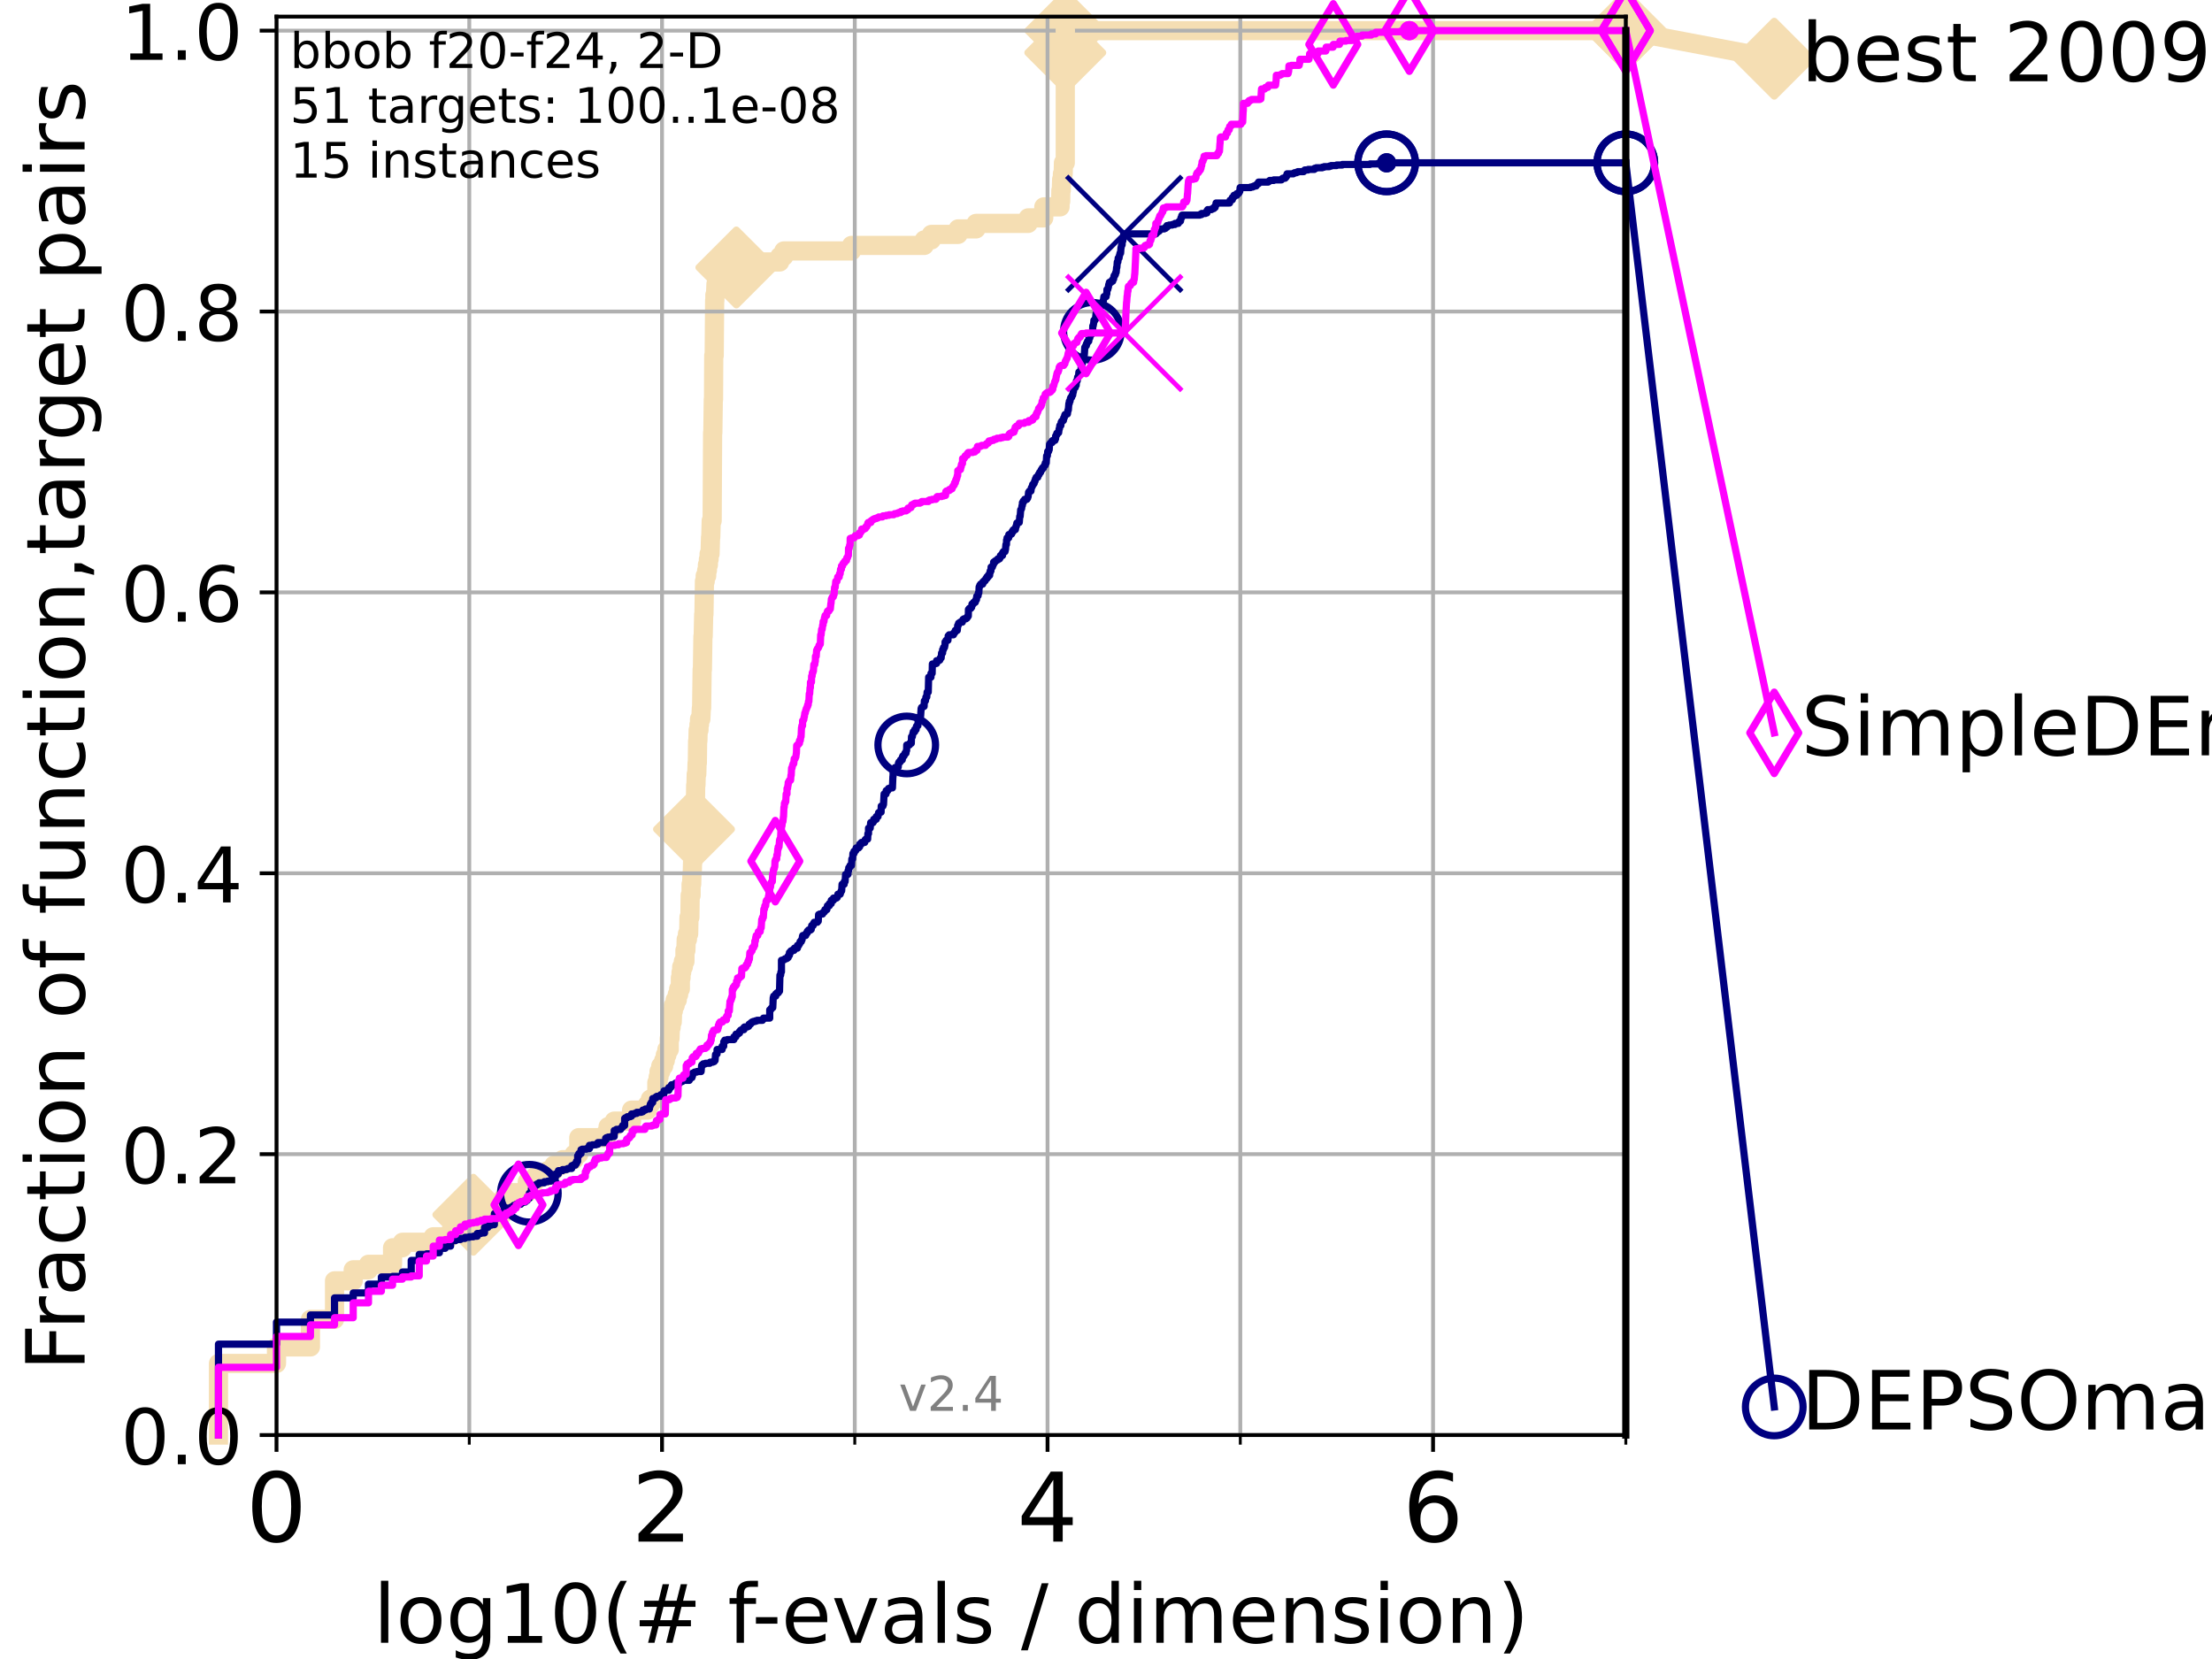 <?xml version="1.0" encoding="utf-8" standalone="no"?>
<!DOCTYPE svg PUBLIC "-//W3C//DTD SVG 1.1//EN"
  "http://www.w3.org/Graphics/SVG/1.1/DTD/svg11.dtd">
<!-- Created with matplotlib (https://matplotlib.org/) -->
<svg height="345.6pt" version="1.1" viewBox="0 0 460.8 345.6" width="460.8pt" xmlns="http://www.w3.org/2000/svg" xmlns:xlink="http://www.w3.org/1999/xlink">
 <defs>
  <style type="text/css">*{stroke-linecap:butt;stroke-linejoin:round;}</style>
 </defs>
 <g id="figure_1">
  <g id="patch_1">
   <path d="M 0 345.6 
L 460.8 345.6 
L 460.8 0 
L 0 0 
z
" style="fill:#ffffff;"/>
  </g>
  <g id="axes_1">
   <g id="patch_2">
    <path d="M 57.6 298.944 
L 338.688 298.944 
L 338.688 3.456 
L 57.6 3.456 
z
" style="fill:#ffffff;"/>
   </g>
   <g id="line2d_1">
    <path d="M 45.512 298.944 
L 45.512 284.029 
L 57.6 284.029 
L 57.6 280.587 
L 64.671 280.587 
L 64.671 274.851 
L 69.688 274.851 
L 69.688 266.82 
L 73.579 266.82 
L 73.579 264.525 
L 76.759 264.525 
L 76.759 263.378 
L 81.776 263.378 
L 81.776 259.936 
L 83.83 259.936 
L 83.83 258.788 
L 90.243 258.788 
L 90.243 257.641 
L 93.864 257.641 
L 93.864 256.494 
L 95.918 256.494 
L 95.918 254.199 
L 98.606 254.199 
L 98.606 253.052 
L 101.647 253.052 
L 101.647 251.905 
L 102.989 251.905 
L 102.989 250.757 
L 104.826 250.757 
L 104.826 249.61 
L 106.489 249.61 
L 106.489 248.463 
L 109.843 248.463 
L 109.843 246.168 
L 111.506 246.168 
L 111.506 245.021 
L 114.08 245.021 
L 114.08 243.873 
L 115.397 243.873 
L 115.397 242.726 
L 117.203 242.726 
L 117.203 241.579 
L 119.603 241.579 
L 119.603 240.432 
L 120.572 240.432 
L 120.572 236.99 
L 126.338 236.99 
L 126.338 235.842 
L 126.674 235.842 
L 126.674 234.695 
L 127.954 234.695 
L 127.954 233.548 
L 131.566 233.548 
L 131.566 231.253 
L 134.87 231.253 
L 134.87 230.106 
L 135.482 230.106 
L 135.482 228.958 
L 136.645 228.958 
L 136.645 227.811 
L 136.832 227.811 
L 136.832 225.517 
L 137.108 225.517 
L 137.108 224.369 
L 137.29 224.369 
L 137.29 223.222 
L 137.647 223.222 
L 137.647 222.075 
L 138.256 222.075 
L 138.256 220.927 
L 138.595 220.927 
L 138.595 219.78 
L 138.927 219.78 
L 138.927 218.633 
L 139.414 218.633 
L 139.414 216.338 
L 139.573 216.338 
L 139.652 214.044 
L 139.809 214.044 
L 139.809 212.896 
L 140.042 212.896 
L 140.119 210.602 
L 140.272 210.602 
L 140.272 209.454 
L 140.649 209.454 
L 140.649 208.307 
L 141.09 208.307 
L 141.09 207.16 
L 141.379 207.16 
L 141.379 206.012 
L 141.732 206.012 
L 141.732 203.718 
L 141.872 203.718 
L 141.872 202.571 
L 142.01 202.571 
L 142.01 201.423 
L 142.352 201.423 
L 142.352 200.276 
L 142.686 200.276 
L 142.686 197.981 
L 142.884 197.981 
L 142.95 195.687 
L 143.209 195.687 
L 143.209 194.539 
L 143.464 194.539 
L 143.528 191.097 
L 143.716 191.097 
L 143.779 186.508 
L 143.965 186.508 
L 143.965 184.214 
L 144.087 184.214 
L 144.148 181.919 
L 144.209 181.919 
L 144.27 179.624 
L 144.33 179.624 
L 144.391 173.888 
L 144.451 173.888 
L 144.451 172.741 
L 144.57 172.741 
L 144.63 169.299 
L 144.748 169.299 
L 144.748 168.151 
L 144.865 168.151 
L 144.924 163.562 
L 144.982 163.562 
L 145.04 161.268 
L 145.155 161.268 
L 145.213 158.973 
L 145.27 158.973 
L 145.327 154.384 
L 145.384 154.384 
L 145.441 152.089 
L 145.61 152.089 
L 145.61 150.942 
L 145.722 150.942 
L 145.722 149.795 
L 145.998 149.795 
L 146.107 147.5 
L 146.162 147.5 
L 146.27 139.469 
L 146.324 139.469 
L 146.431 132.585 
L 146.485 132.585 
L 146.591 127.996 
L 146.644 127.996 
L 146.749 121.112 
L 146.906 121.112 
L 146.906 119.965 
L 147.216 119.965 
L 147.216 118.817 
L 147.369 118.817 
L 147.369 117.67 
L 147.57 117.67 
L 147.57 116.523 
L 147.72 116.523 
L 147.72 115.375 
L 147.918 115.375 
L 148.015 111.934 
L 148.064 111.934 
L 148.161 108.492 
L 148.354 108.492 
L 148.45 90.135 
L 148.497 90.135 
L 148.592 83.251 
L 148.639 83.251 
L 148.686 74.073 
L 148.78 74.073 
L 148.873 62.599 
L 148.92 62.599 
L 148.92 61.452 
L 149.058 61.452 
L 149.15 59.158 
L 149.332 59.158 
L 149.332 58.01 
L 149.468 58.01 
L 149.557 55.716 
L 153.395 55.716 
L 153.395 54.568 
L 162.432 54.568 
L 162.432 53.421 
L 163.287 53.421 
L 163.287 52.274 
L 177.391 52.274 
L 177.391 51.126 
L 192.542 51.126 
L 192.542 49.979 
L 194.018 49.979 
L 194.018 48.832 
L 199.592 48.832 
L 199.592 47.685 
L 203.33 47.685 
L 203.33 46.537 
L 214.188 46.537 
L 214.188 45.39 
L 217.43 45.39 
L 217.447 43.095 
L 220.833 43.095 
L 220.833 41.948 
L 220.959 41.948 
L 220.995 39.653 
L 221.085 39.653 
L 221.162 37.359 
L 221.32 37.359 
L 221.32 36.212 
L 221.483 36.212 
L 221.533 33.917 
L 221.915 33.917 
L 221.919 6.382 
L 338.688 6.382 
L 338.688 6.382 
" style="fill:none;stroke:#f5deb3;stroke-linecap:square;stroke-width:4;"/>
   </g>
   <g id="line2d_2">
    <defs>
     <path d="M 0 7.778 
L 7.778 0 
L 0 -7.778 
L -7.778 0 
z
" id="m174b4ea30a" style="stroke:#f5deb3;stroke-linejoin:miter;stroke-width:1.5;"/>
    </defs>
    <g>
     <use style="fill:#f5deb3;stroke:#f5deb3;stroke-linejoin:miter;stroke-width:1.5;" x="98.606" xlink:href="#m174b4ea30a" y="253.052"/>
     <use style="fill:#f5deb3;stroke:#f5deb3;stroke-linejoin:miter;stroke-width:1.5;" x="144.57" xlink:href="#m174b4ea30a" y="172.741"/>
     <use style="fill:#f5deb3;stroke:#f5deb3;stroke-linejoin:miter;stroke-width:1.5;" x="153.395" xlink:href="#m174b4ea30a" y="55.716"/>
     <use style="fill:#f5deb3;stroke:#f5deb3;stroke-linejoin:miter;stroke-width:1.5;" x="221.919" xlink:href="#m174b4ea30a" y="10.971"/>
     <use style="fill:#f5deb3;stroke:#f5deb3;stroke-linejoin:miter;stroke-width:1.5;" x="221.919" xlink:href="#m174b4ea30a" y="6.382"/>
     <use style="fill:#f5deb3;stroke:#f5deb3;stroke-linejoin:miter;stroke-width:1.5;" x="338.688" xlink:href="#m174b4ea30a" y="6.382"/>
    </g>
   </g>
   <g id="line2d_3">
    <path style="fill:none;stroke:#f5deb3;stroke-linecap:square;stroke-width:4;"/>
    <g/>
   </g>
   <g id="line2d_4">
    <path d="M 338.688 6.382 
L 369.608 12.233 
" style="fill:none;stroke:#f5deb3;stroke-linecap:square;stroke-width:4;"/>
    <g>
     <use style="fill:#f5deb3;stroke:#f5deb3;stroke-linejoin:miter;stroke-width:1.5;" x="338.688" xlink:href="#m174b4ea30a" y="6.382"/>
     <use style="fill:#f5deb3;stroke:#f5deb3;stroke-linejoin:miter;stroke-width:1.5;" x="369.608" xlink:href="#m174b4ea30a" y="12.233"/>
    </g>
   </g>
   <g id="matplotlib.axis_1">
    <g id="xtick_1">
     <g id="line2d_5">
      <path clip-path="url(#p274184518b)" d="M 57.6 298.944 
L 57.6 3.456 
" style="fill:none;stroke:#b0b0b0;stroke-linecap:square;stroke-width:0.8;"/>
     </g>
     <g id="line2d_6">
      <defs>
       <path d="M 0 0 
L 0 3.5 
" id="m112dff134c" style="stroke:#000000;stroke-width:0.8;"/>
      </defs>
      <g>
       <use style="stroke:#000000;stroke-width:0.8;" x="57.6" xlink:href="#m112dff134c" y="298.944"/>
      </g>
     </g>
     <g id="text_1">
      <!-- 0 -->
      <g transform="translate(51.237 321.141)scale(0.2 -0.2)">
       <defs>
        <path d="M 31.781 66.406 
Q 24.172 66.406 20.328 58.906 
Q 16.5 51.422 16.5 36.375 
Q 16.5 21.391 20.328 13.891 
Q 24.172 6.391 31.781 6.391 
Q 39.453 6.391 43.281 13.891 
Q 47.125 21.391 47.125 36.375 
Q 47.125 51.422 43.281 58.906 
Q 39.453 66.406 31.781 66.406 
z
M 31.781 74.219 
Q 44.047 74.219 50.516 64.516 
Q 56.984 54.828 56.984 36.375 
Q 56.984 17.969 50.516 8.266 
Q 44.047 -1.422 31.781 -1.422 
Q 19.531 -1.422 13.062 8.266 
Q 6.594 17.969 6.594 36.375 
Q 6.594 54.828 13.062 64.516 
Q 19.531 74.219 31.781 74.219 
z
" id="DejaVuSans-48"/>
       </defs>
       <use xlink:href="#DejaVuSans-48"/>
      </g>
     </g>
    </g>
    <g id="xtick_2">
     <g id="line2d_7">
      <path clip-path="url(#p274184518b)" d="M 137.911 298.944 
L 137.911 3.456 
" style="fill:none;stroke:#b0b0b0;stroke-linecap:square;stroke-width:0.8;"/>
     </g>
     <g id="line2d_8">
      <g>
       <use style="stroke:#000000;stroke-width:0.8;" x="137.911" xlink:href="#m112dff134c" y="298.944"/>
      </g>
     </g>
     <g id="text_2">
      <!-- 2 -->
      <g transform="translate(131.548 321.141)scale(0.2 -0.2)">
       <defs>
        <path d="M 19.188 8.297 
L 53.609 8.297 
L 53.609 0 
L 7.328 0 
L 7.328 8.297 
Q 12.938 14.109 22.625 23.891 
Q 32.328 33.688 34.812 36.531 
Q 39.547 41.844 41.422 45.531 
Q 43.312 49.219 43.312 52.781 
Q 43.312 58.594 39.234 62.25 
Q 35.156 65.922 28.609 65.922 
Q 23.969 65.922 18.812 64.312 
Q 13.672 62.703 7.812 59.422 
L 7.812 69.391 
Q 13.766 71.781 18.938 73 
Q 24.125 74.219 28.422 74.219 
Q 39.75 74.219 46.484 68.547 
Q 53.219 62.891 53.219 53.422 
Q 53.219 48.922 51.531 44.891 
Q 49.859 40.875 45.406 35.406 
Q 44.188 33.984 37.641 27.219 
Q 31.109 20.453 19.188 8.297 
z
" id="DejaVuSans-50"/>
       </defs>
       <use xlink:href="#DejaVuSans-50"/>
      </g>
     </g>
    </g>
    <g id="xtick_3">
     <g id="line2d_9">
      <path clip-path="url(#p274184518b)" d="M 218.222 298.944 
L 218.222 3.456 
" style="fill:none;stroke:#b0b0b0;stroke-linecap:square;stroke-width:0.8;"/>
     </g>
     <g id="line2d_10">
      <g>
       <use style="stroke:#000000;stroke-width:0.8;" x="218.222" xlink:href="#m112dff134c" y="298.944"/>
      </g>
     </g>
     <g id="text_3">
      <!-- 4 -->
      <g transform="translate(211.859 321.141)scale(0.2 -0.2)">
       <defs>
        <path d="M 37.797 64.312 
L 12.891 25.391 
L 37.797 25.391 
z
M 35.203 72.906 
L 47.609 72.906 
L 47.609 25.391 
L 58.016 25.391 
L 58.016 17.188 
L 47.609 17.188 
L 47.609 0 
L 37.797 0 
L 37.797 17.188 
L 4.891 17.188 
L 4.891 26.703 
z
" id="DejaVuSans-52"/>
       </defs>
       <use xlink:href="#DejaVuSans-52"/>
      </g>
     </g>
    </g>
    <g id="xtick_4">
     <g id="line2d_11">
      <path clip-path="url(#p274184518b)" d="M 298.533 298.944 
L 298.533 3.456 
" style="fill:none;stroke:#b0b0b0;stroke-linecap:square;stroke-width:0.8;"/>
     </g>
     <g id="line2d_12">
      <g>
       <use style="stroke:#000000;stroke-width:0.8;" x="298.533" xlink:href="#m112dff134c" y="298.944"/>
      </g>
     </g>
     <g id="text_4">
      <!-- 6 -->
      <g transform="translate(292.17 321.141)scale(0.2 -0.2)">
       <defs>
        <path d="M 33.016 40.375 
Q 26.375 40.375 22.484 35.828 
Q 18.609 31.297 18.609 23.391 
Q 18.609 15.531 22.484 10.953 
Q 26.375 6.391 33.016 6.391 
Q 39.656 6.391 43.531 10.953 
Q 47.406 15.531 47.406 23.391 
Q 47.406 31.297 43.531 35.828 
Q 39.656 40.375 33.016 40.375 
z
M 52.594 71.297 
L 52.594 62.312 
Q 48.875 64.062 45.094 64.984 
Q 41.312 65.922 37.594 65.922 
Q 27.828 65.922 22.672 59.328 
Q 17.531 52.734 16.797 39.406 
Q 19.672 43.656 24.016 45.922 
Q 28.375 48.188 33.594 48.188 
Q 44.578 48.188 50.953 41.516 
Q 57.328 34.859 57.328 23.391 
Q 57.328 12.156 50.688 5.359 
Q 44.047 -1.422 33.016 -1.422 
Q 20.359 -1.422 13.672 8.266 
Q 6.984 17.969 6.984 36.375 
Q 6.984 53.656 15.188 63.938 
Q 23.391 74.219 37.203 74.219 
Q 40.922 74.219 44.703 73.484 
Q 48.484 72.75 52.594 71.297 
z
" id="DejaVuSans-54"/>
       </defs>
       <use xlink:href="#DejaVuSans-54"/>
      </g>
     </g>
    </g>
    <g id="xtick_5">
     <g id="line2d_13">
      <path clip-path="url(#p274184518b)" d="M 97.755 298.944 
L 97.755 3.456 
" style="fill:none;stroke:#b0b0b0;stroke-linecap:square;stroke-width:0.8;"/>
     </g>
     <g id="line2d_14">
      <defs>
       <path d="M 0 0 
L 0 2 
" id="m34fd98d76d" style="stroke:#000000;stroke-width:0.6;"/>
      </defs>
      <g>
       <use style="stroke:#000000;stroke-width:0.6;" x="97.755" xlink:href="#m34fd98d76d" y="298.944"/>
      </g>
     </g>
    </g>
    <g id="xtick_6">
     <g id="line2d_15">
      <path clip-path="url(#p274184518b)" d="M 178.066 298.944 
L 178.066 3.456 
" style="fill:none;stroke:#b0b0b0;stroke-linecap:square;stroke-width:0.8;"/>
     </g>
     <g id="line2d_16">
      <g>
       <use style="stroke:#000000;stroke-width:0.6;" x="178.066" xlink:href="#m34fd98d76d" y="298.944"/>
      </g>
     </g>
    </g>
    <g id="xtick_7">
     <g id="line2d_17">
      <path clip-path="url(#p274184518b)" d="M 258.377 298.944 
L 258.377 3.456 
" style="fill:none;stroke:#b0b0b0;stroke-linecap:square;stroke-width:0.8;"/>
     </g>
     <g id="line2d_18">
      <g>
       <use style="stroke:#000000;stroke-width:0.6;" x="258.377" xlink:href="#m34fd98d76d" y="298.944"/>
      </g>
     </g>
    </g>
    <g id="xtick_8">
     <g id="line2d_19">
      <path clip-path="url(#p274184518b)" d="M 338.688 298.944 
L 338.688 3.456 
" style="fill:none;stroke:#b0b0b0;stroke-linecap:square;stroke-width:0.8;"/>
     </g>
     <g id="line2d_20">
      <g>
       <use style="stroke:#000000;stroke-width:0.6;" x="338.688" xlink:href="#m34fd98d76d" y="298.944"/>
      </g>
     </g>
    </g>
    <g id="text_5">
     <!-- log10(# f-evals / dimension) -->
     <g transform="translate(77.764 342.218)scale(0.17 -0.17)">
      <defs>
       <path d="M 9.422 75.984 
L 18.406 75.984 
L 18.406 0 
L 9.422 0 
z
" id="DejaVuSans-108"/>
       <path d="M 30.609 48.391 
Q 23.391 48.391 19.188 42.75 
Q 14.984 37.109 14.984 27.297 
Q 14.984 17.484 19.156 11.844 
Q 23.344 6.203 30.609 6.203 
Q 37.797 6.203 41.984 11.859 
Q 46.188 17.531 46.188 27.297 
Q 46.188 37.016 41.984 42.703 
Q 37.797 48.391 30.609 48.391 
z
M 30.609 56 
Q 42.328 56 49.016 48.375 
Q 55.719 40.766 55.719 27.297 
Q 55.719 13.875 49.016 6.219 
Q 42.328 -1.422 30.609 -1.422 
Q 18.844 -1.422 12.172 6.219 
Q 5.516 13.875 5.516 27.297 
Q 5.516 40.766 12.172 48.375 
Q 18.844 56 30.609 56 
z
" id="DejaVuSans-111"/>
       <path d="M 45.406 27.984 
Q 45.406 37.75 41.375 43.109 
Q 37.359 48.484 30.078 48.484 
Q 22.859 48.484 18.828 43.109 
Q 14.797 37.75 14.797 27.984 
Q 14.797 18.266 18.828 12.891 
Q 22.859 7.516 30.078 7.516 
Q 37.359 7.516 41.375 12.891 
Q 45.406 18.266 45.406 27.984 
z
M 54.391 6.781 
Q 54.391 -7.172 48.188 -13.984 
Q 42 -20.797 29.203 -20.797 
Q 24.469 -20.797 20.266 -20.094 
Q 16.062 -19.391 12.109 -17.922 
L 12.109 -9.188 
Q 16.062 -11.328 19.922 -12.344 
Q 23.781 -13.375 27.781 -13.375 
Q 36.625 -13.375 41.016 -8.766 
Q 45.406 -4.156 45.406 5.172 
L 45.406 9.625 
Q 42.625 4.781 38.281 2.391 
Q 33.938 0 27.875 0 
Q 17.828 0 11.672 7.656 
Q 5.516 15.328 5.516 27.984 
Q 5.516 40.672 11.672 48.328 
Q 17.828 56 27.875 56 
Q 33.938 56 38.281 53.609 
Q 42.625 51.219 45.406 46.391 
L 45.406 54.688 
L 54.391 54.688 
z
" id="DejaVuSans-103"/>
       <path d="M 12.406 8.297 
L 28.516 8.297 
L 28.516 63.922 
L 10.984 60.406 
L 10.984 69.391 
L 28.422 72.906 
L 38.281 72.906 
L 38.281 8.297 
L 54.391 8.297 
L 54.391 0 
L 12.406 0 
z
" id="DejaVuSans-49"/>
       <path d="M 31 75.875 
Q 24.469 64.656 21.281 53.656 
Q 18.109 42.672 18.109 31.391 
Q 18.109 20.125 21.312 9.062 
Q 24.516 -2 31 -13.188 
L 23.188 -13.188 
Q 15.875 -1.703 12.234 9.375 
Q 8.594 20.453 8.594 31.391 
Q 8.594 42.281 12.203 53.312 
Q 15.828 64.359 23.188 75.875 
z
" id="DejaVuSans-40"/>
       <path d="M 51.125 44 
L 36.922 44 
L 32.812 27.688 
L 47.125 27.688 
z
M 43.797 71.781 
L 38.719 51.516 
L 52.984 51.516 
L 58.109 71.781 
L 65.922 71.781 
L 60.891 51.516 
L 76.125 51.516 
L 76.125 44 
L 58.984 44 
L 54.984 27.688 
L 70.516 27.688 
L 70.516 20.219 
L 53.078 20.219 
L 48 0 
L 40.188 0 
L 45.219 20.219 
L 30.906 20.219 
L 25.875 0 
L 18.016 0 
L 23.094 20.219 
L 7.719 20.219 
L 7.719 27.688 
L 24.906 27.688 
L 29 44 
L 13.281 44 
L 13.281 51.516 
L 30.906 51.516 
L 35.891 71.781 
z
" id="DejaVuSans-35"/>
       <path id="DejaVuSans-32"/>
       <path d="M 37.109 75.984 
L 37.109 68.5 
L 28.516 68.5 
Q 23.688 68.5 21.797 66.547 
Q 19.922 64.594 19.922 59.516 
L 19.922 54.688 
L 34.719 54.688 
L 34.719 47.703 
L 19.922 47.703 
L 19.922 0 
L 10.891 0 
L 10.891 47.703 
L 2.297 47.703 
L 2.297 54.688 
L 10.891 54.688 
L 10.891 58.5 
Q 10.891 67.625 15.141 71.797 
Q 19.391 75.984 28.609 75.984 
z
" id="DejaVuSans-102"/>
       <path d="M 4.891 31.391 
L 31.203 31.391 
L 31.203 23.391 
L 4.891 23.391 
z
" id="DejaVuSans-45"/>
       <path d="M 56.203 29.594 
L 56.203 25.203 
L 14.891 25.203 
Q 15.484 15.922 20.484 11.062 
Q 25.484 6.203 34.422 6.203 
Q 39.594 6.203 44.453 7.469 
Q 49.312 8.734 54.109 11.281 
L 54.109 2.781 
Q 49.266 0.734 44.188 -0.344 
Q 39.109 -1.422 33.891 -1.422 
Q 20.797 -1.422 13.156 6.188 
Q 5.516 13.812 5.516 26.812 
Q 5.516 40.234 12.766 48.109 
Q 20.016 56 32.328 56 
Q 43.359 56 49.781 48.891 
Q 56.203 41.797 56.203 29.594 
z
M 47.219 32.234 
Q 47.125 39.594 43.094 43.984 
Q 39.062 48.391 32.422 48.391 
Q 24.906 48.391 20.391 44.141 
Q 15.875 39.891 15.188 32.172 
z
" id="DejaVuSans-101"/>
       <path d="M 2.984 54.688 
L 12.5 54.688 
L 29.594 8.797 
L 46.688 54.688 
L 56.203 54.688 
L 35.688 0 
L 23.484 0 
z
" id="DejaVuSans-118"/>
       <path d="M 34.281 27.484 
Q 23.391 27.484 19.188 25 
Q 14.984 22.516 14.984 16.5 
Q 14.984 11.719 18.141 8.906 
Q 21.297 6.109 26.703 6.109 
Q 34.188 6.109 38.703 11.406 
Q 43.219 16.703 43.219 25.484 
L 43.219 27.484 
z
M 52.203 31.203 
L 52.203 0 
L 43.219 0 
L 43.219 8.297 
Q 40.141 3.328 35.547 0.953 
Q 30.953 -1.422 24.312 -1.422 
Q 15.922 -1.422 10.953 3.297 
Q 6 8.016 6 15.922 
Q 6 25.141 12.172 29.828 
Q 18.359 34.516 30.609 34.516 
L 43.219 34.516 
L 43.219 35.406 
Q 43.219 41.609 39.141 45 
Q 35.062 48.391 27.688 48.391 
Q 23 48.391 18.547 47.266 
Q 14.109 46.141 10.016 43.891 
L 10.016 52.203 
Q 14.938 54.109 19.578 55.047 
Q 24.219 56 28.609 56 
Q 40.484 56 46.344 49.844 
Q 52.203 43.703 52.203 31.203 
z
" id="DejaVuSans-97"/>
       <path d="M 44.281 53.078 
L 44.281 44.578 
Q 40.484 46.531 36.375 47.5 
Q 32.281 48.484 27.875 48.484 
Q 21.188 48.484 17.844 46.438 
Q 14.5 44.391 14.5 40.281 
Q 14.5 37.156 16.891 35.375 
Q 19.281 33.594 26.516 31.984 
L 29.594 31.297 
Q 39.156 29.25 43.188 25.516 
Q 47.219 21.781 47.219 15.094 
Q 47.219 7.469 41.188 3.016 
Q 35.156 -1.422 24.609 -1.422 
Q 20.219 -1.422 15.453 -0.562 
Q 10.688 0.297 5.422 2 
L 5.422 11.281 
Q 10.406 8.688 15.234 7.391 
Q 20.062 6.109 24.812 6.109 
Q 31.156 6.109 34.562 8.281 
Q 37.984 10.453 37.984 14.406 
Q 37.984 18.062 35.516 20.016 
Q 33.062 21.969 24.703 23.781 
L 21.578 24.516 
Q 13.234 26.266 9.516 29.906 
Q 5.812 33.547 5.812 39.891 
Q 5.812 47.609 11.281 51.797 
Q 16.75 56 26.812 56 
Q 31.781 56 36.172 55.266 
Q 40.578 54.547 44.281 53.078 
z
" id="DejaVuSans-115"/>
       <path d="M 25.391 72.906 
L 33.688 72.906 
L 8.297 -9.281 
L 0 -9.281 
z
" id="DejaVuSans-47"/>
       <path d="M 45.406 46.391 
L 45.406 75.984 
L 54.391 75.984 
L 54.391 0 
L 45.406 0 
L 45.406 8.203 
Q 42.578 3.328 38.25 0.953 
Q 33.938 -1.422 27.875 -1.422 
Q 17.969 -1.422 11.734 6.484 
Q 5.516 14.406 5.516 27.297 
Q 5.516 40.188 11.734 48.094 
Q 17.969 56 27.875 56 
Q 33.938 56 38.25 53.625 
Q 42.578 51.266 45.406 46.391 
z
M 14.797 27.297 
Q 14.797 17.391 18.875 11.75 
Q 22.953 6.109 30.078 6.109 
Q 37.203 6.109 41.297 11.75 
Q 45.406 17.391 45.406 27.297 
Q 45.406 37.203 41.297 42.844 
Q 37.203 48.484 30.078 48.484 
Q 22.953 48.484 18.875 42.844 
Q 14.797 37.203 14.797 27.297 
z
" id="DejaVuSans-100"/>
       <path d="M 9.422 54.688 
L 18.406 54.688 
L 18.406 0 
L 9.422 0 
z
M 9.422 75.984 
L 18.406 75.984 
L 18.406 64.594 
L 9.422 64.594 
z
" id="DejaVuSans-105"/>
       <path d="M 52 44.188 
Q 55.375 50.25 60.062 53.125 
Q 64.75 56 71.094 56 
Q 79.641 56 84.281 50.016 
Q 88.922 44.047 88.922 33.016 
L 88.922 0 
L 79.891 0 
L 79.891 32.719 
Q 79.891 40.578 77.094 44.375 
Q 74.312 48.188 68.609 48.188 
Q 61.625 48.188 57.562 43.547 
Q 53.516 38.922 53.516 30.906 
L 53.516 0 
L 44.484 0 
L 44.484 32.719 
Q 44.484 40.625 41.703 44.406 
Q 38.922 48.188 33.109 48.188 
Q 26.219 48.188 22.156 43.531 
Q 18.109 38.875 18.109 30.906 
L 18.109 0 
L 9.078 0 
L 9.078 54.688 
L 18.109 54.688 
L 18.109 46.188 
Q 21.188 51.219 25.484 53.609 
Q 29.781 56 35.688 56 
Q 41.656 56 45.828 52.969 
Q 50 49.953 52 44.188 
z
" id="DejaVuSans-109"/>
       <path d="M 54.891 33.016 
L 54.891 0 
L 45.906 0 
L 45.906 32.719 
Q 45.906 40.484 42.875 44.328 
Q 39.844 48.188 33.797 48.188 
Q 26.516 48.188 22.312 43.547 
Q 18.109 38.922 18.109 30.906 
L 18.109 0 
L 9.078 0 
L 9.078 54.688 
L 18.109 54.688 
L 18.109 46.188 
Q 21.344 51.125 25.703 53.562 
Q 30.078 56 35.797 56 
Q 45.219 56 50.047 50.172 
Q 54.891 44.344 54.891 33.016 
z
" id="DejaVuSans-110"/>
       <path d="M 8.016 75.875 
L 15.828 75.875 
Q 23.141 64.359 26.781 53.312 
Q 30.422 42.281 30.422 31.391 
Q 30.422 20.453 26.781 9.375 
Q 23.141 -1.703 15.828 -13.188 
L 8.016 -13.188 
Q 14.5 -2 17.703 9.062 
Q 20.906 20.125 20.906 31.391 
Q 20.906 42.672 17.703 53.656 
Q 14.5 64.656 8.016 75.875 
z
" id="DejaVuSans-41"/>
      </defs>
      <use xlink:href="#DejaVuSans-108"/>
      <use x="27.783" xlink:href="#DejaVuSans-111"/>
      <use x="88.965" xlink:href="#DejaVuSans-103"/>
      <use x="152.441" xlink:href="#DejaVuSans-49"/>
      <use x="216.064" xlink:href="#DejaVuSans-48"/>
      <use x="279.688" xlink:href="#DejaVuSans-40"/>
      <use x="318.701" xlink:href="#DejaVuSans-35"/>
      <use x="402.49" xlink:href="#DejaVuSans-32"/>
      <use x="434.277" xlink:href="#DejaVuSans-102"/>
      <use x="463.982" xlink:href="#DejaVuSans-45"/>
      <use x="500.066" xlink:href="#DejaVuSans-101"/>
      <use x="561.59" xlink:href="#DejaVuSans-118"/>
      <use x="620.77" xlink:href="#DejaVuSans-97"/>
      <use x="682.049" xlink:href="#DejaVuSans-108"/>
      <use x="709.832" xlink:href="#DejaVuSans-115"/>
      <use x="761.932" xlink:href="#DejaVuSans-32"/>
      <use x="793.719" xlink:href="#DejaVuSans-47"/>
      <use x="827.41" xlink:href="#DejaVuSans-32"/>
      <use x="859.197" xlink:href="#DejaVuSans-100"/>
      <use x="922.674" xlink:href="#DejaVuSans-105"/>
      <use x="950.457" xlink:href="#DejaVuSans-109"/>
      <use x="1047.869" xlink:href="#DejaVuSans-101"/>
      <use x="1109.393" xlink:href="#DejaVuSans-110"/>
      <use x="1172.771" xlink:href="#DejaVuSans-115"/>
      <use x="1224.871" xlink:href="#DejaVuSans-105"/>
      <use x="1252.654" xlink:href="#DejaVuSans-111"/>
      <use x="1313.836" xlink:href="#DejaVuSans-110"/>
      <use x="1377.215" xlink:href="#DejaVuSans-41"/>
     </g>
    </g>
   </g>
   <g id="matplotlib.axis_2">
    <g id="ytick_1">
     <g id="line2d_21">
      <path clip-path="url(#p274184518b)" d="M 57.6 298.944 
L 338.688 298.944 
" style="fill:none;stroke:#b0b0b0;stroke-linecap:square;stroke-width:0.8;"/>
     </g>
     <g id="line2d_22">
      <defs>
       <path d="M 0 0 
L -3.5 0 
" id="m62e32460c4" style="stroke:#000000;stroke-width:0.8;"/>
      </defs>
      <g>
       <use style="stroke:#000000;stroke-width:0.8;" x="57.6" xlink:href="#m62e32460c4" y="298.944"/>
      </g>
     </g>
     <g id="text_6">
      <!-- 0.0 -->
      <g transform="translate(25.155 305.023)scale(0.16 -0.16)">
       <defs>
        <path d="M 10.688 12.406 
L 21 12.406 
L 21 0 
L 10.688 0 
z
" id="DejaVuSans-46"/>
       </defs>
       <use xlink:href="#DejaVuSans-48"/>
       <use x="63.623" xlink:href="#DejaVuSans-46"/>
       <use x="95.41" xlink:href="#DejaVuSans-48"/>
      </g>
     </g>
    </g>
    <g id="ytick_2">
     <g id="line2d_23">
      <path clip-path="url(#p274184518b)" d="M 57.6 240.432 
L 338.688 240.432 
" style="fill:none;stroke:#b0b0b0;stroke-linecap:square;stroke-width:0.8;"/>
     </g>
     <g id="line2d_24">
      <g>
       <use style="stroke:#000000;stroke-width:0.8;" x="57.6" xlink:href="#m62e32460c4" y="240.432"/>
      </g>
     </g>
     <g id="text_7">
      <!-- 0.2 -->
      <g transform="translate(25.155 246.51)scale(0.16 -0.16)">
       <use xlink:href="#DejaVuSans-48"/>
       <use x="63.623" xlink:href="#DejaVuSans-46"/>
       <use x="95.41" xlink:href="#DejaVuSans-50"/>
      </g>
     </g>
    </g>
    <g id="ytick_3">
     <g id="line2d_25">
      <path clip-path="url(#p274184518b)" d="M 57.6 181.919 
L 338.688 181.919 
" style="fill:none;stroke:#b0b0b0;stroke-linecap:square;stroke-width:0.8;"/>
     </g>
     <g id="line2d_26">
      <g>
       <use style="stroke:#000000;stroke-width:0.8;" x="57.6" xlink:href="#m62e32460c4" y="181.919"/>
      </g>
     </g>
     <g id="text_8">
      <!-- 0.4 -->
      <g transform="translate(25.155 187.998)scale(0.16 -0.16)">
       <use xlink:href="#DejaVuSans-48"/>
       <use x="63.623" xlink:href="#DejaVuSans-46"/>
       <use x="95.41" xlink:href="#DejaVuSans-52"/>
      </g>
     </g>
    </g>
    <g id="ytick_4">
     <g id="line2d_27">
      <path clip-path="url(#p274184518b)" d="M 57.6 123.407 
L 338.688 123.407 
" style="fill:none;stroke:#b0b0b0;stroke-linecap:square;stroke-width:0.8;"/>
     </g>
     <g id="line2d_28">
      <g>
       <use style="stroke:#000000;stroke-width:0.8;" x="57.6" xlink:href="#m62e32460c4" y="123.407"/>
      </g>
     </g>
     <g id="text_9">
      <!-- 0.6 -->
      <g transform="translate(25.155 129.485)scale(0.16 -0.16)">
       <use xlink:href="#DejaVuSans-48"/>
       <use x="63.623" xlink:href="#DejaVuSans-46"/>
       <use x="95.41" xlink:href="#DejaVuSans-54"/>
      </g>
     </g>
    </g>
    <g id="ytick_5">
     <g id="line2d_29">
      <path clip-path="url(#p274184518b)" d="M 57.6 64.894 
L 338.688 64.894 
" style="fill:none;stroke:#b0b0b0;stroke-linecap:square;stroke-width:0.8;"/>
     </g>
     <g id="line2d_30">
      <g>
       <use style="stroke:#000000;stroke-width:0.8;" x="57.6" xlink:href="#m62e32460c4" y="64.894"/>
      </g>
     </g>
     <g id="text_10">
      <!-- 0.8 -->
      <g transform="translate(25.155 70.973)scale(0.16 -0.16)">
       <defs>
        <path d="M 31.781 34.625 
Q 24.75 34.625 20.719 30.859 
Q 16.703 27.094 16.703 20.516 
Q 16.703 13.922 20.719 10.156 
Q 24.75 6.391 31.781 6.391 
Q 38.812 6.391 42.859 10.172 
Q 46.922 13.969 46.922 20.516 
Q 46.922 27.094 42.891 30.859 
Q 38.875 34.625 31.781 34.625 
z
M 21.922 38.812 
Q 15.578 40.375 12.031 44.719 
Q 8.5 49.078 8.5 55.328 
Q 8.5 64.062 14.719 69.141 
Q 20.953 74.219 31.781 74.219 
Q 42.672 74.219 48.875 69.141 
Q 55.078 64.062 55.078 55.328 
Q 55.078 49.078 51.531 44.719 
Q 48 40.375 41.703 38.812 
Q 48.828 37.156 52.797 32.312 
Q 56.781 27.484 56.781 20.516 
Q 56.781 9.906 50.312 4.234 
Q 43.844 -1.422 31.781 -1.422 
Q 19.734 -1.422 13.25 4.234 
Q 6.781 9.906 6.781 20.516 
Q 6.781 27.484 10.781 32.312 
Q 14.797 37.156 21.922 38.812 
z
M 18.312 54.391 
Q 18.312 48.734 21.844 45.562 
Q 25.391 42.391 31.781 42.391 
Q 38.141 42.391 41.719 45.562 
Q 45.312 48.734 45.312 54.391 
Q 45.312 60.062 41.719 63.234 
Q 38.141 66.406 31.781 66.406 
Q 25.391 66.406 21.844 63.234 
Q 18.312 60.062 18.312 54.391 
z
" id="DejaVuSans-56"/>
       </defs>
       <use xlink:href="#DejaVuSans-48"/>
       <use x="63.623" xlink:href="#DejaVuSans-46"/>
       <use x="95.41" xlink:href="#DejaVuSans-56"/>
      </g>
     </g>
    </g>
    <g id="ytick_6">
     <g id="line2d_31">
      <path clip-path="url(#p274184518b)" d="M 57.6 6.382 
L 338.688 6.382 
" style="fill:none;stroke:#b0b0b0;stroke-linecap:square;stroke-width:0.8;"/>
     </g>
     <g id="line2d_32">
      <g>
       <use style="stroke:#000000;stroke-width:0.8;" x="57.6" xlink:href="#m62e32460c4" y="6.382"/>
      </g>
     </g>
     <g id="text_11">
      <!-- 1.0 -->
      <g transform="translate(25.155 12.46)scale(0.16 -0.16)">
       <use xlink:href="#DejaVuSans-49"/>
       <use x="63.623" xlink:href="#DejaVuSans-46"/>
       <use x="95.41" xlink:href="#DejaVuSans-48"/>
      </g>
     </g>
    </g>
    <g id="text_12">
     <!-- Fraction of function,target pairs -->
     <g transform="translate(17.62 285.585)rotate(-90)scale(0.17 -0.17)">
      <defs>
       <path d="M 9.812 72.906 
L 51.703 72.906 
L 51.703 64.594 
L 19.672 64.594 
L 19.672 43.109 
L 48.578 43.109 
L 48.578 34.812 
L 19.672 34.812 
L 19.672 0 
L 9.812 0 
z
" id="DejaVuSans-70"/>
       <path d="M 41.109 46.297 
Q 39.594 47.172 37.812 47.578 
Q 36.031 48 33.891 48 
Q 26.266 48 22.188 43.047 
Q 18.109 38.094 18.109 28.812 
L 18.109 0 
L 9.078 0 
L 9.078 54.688 
L 18.109 54.688 
L 18.109 46.188 
Q 20.953 51.172 25.484 53.578 
Q 30.031 56 36.531 56 
Q 37.453 56 38.578 55.875 
Q 39.703 55.766 41.062 55.516 
z
" id="DejaVuSans-114"/>
       <path d="M 48.781 52.594 
L 48.781 44.188 
Q 44.969 46.297 41.141 47.344 
Q 37.312 48.391 33.406 48.391 
Q 24.656 48.391 19.812 42.844 
Q 14.984 37.312 14.984 27.297 
Q 14.984 17.281 19.812 11.734 
Q 24.656 6.203 33.406 6.203 
Q 37.312 6.203 41.141 7.25 
Q 44.969 8.297 48.781 10.406 
L 48.781 2.094 
Q 45.016 0.344 40.984 -0.531 
Q 36.969 -1.422 32.422 -1.422 
Q 20.062 -1.422 12.781 6.344 
Q 5.516 14.109 5.516 27.297 
Q 5.516 40.672 12.859 48.328 
Q 20.219 56 33.016 56 
Q 37.156 56 41.109 55.141 
Q 45.062 54.297 48.781 52.594 
z
" id="DejaVuSans-99"/>
       <path d="M 18.312 70.219 
L 18.312 54.688 
L 36.812 54.688 
L 36.812 47.703 
L 18.312 47.703 
L 18.312 18.016 
Q 18.312 11.328 20.141 9.422 
Q 21.969 7.516 27.594 7.516 
L 36.812 7.516 
L 36.812 0 
L 27.594 0 
Q 17.188 0 13.234 3.875 
Q 9.281 7.766 9.281 18.016 
L 9.281 47.703 
L 2.688 47.703 
L 2.688 54.688 
L 9.281 54.688 
L 9.281 70.219 
z
" id="DejaVuSans-116"/>
       <path d="M 8.5 21.578 
L 8.5 54.688 
L 17.484 54.688 
L 17.484 21.922 
Q 17.484 14.156 20.5 10.266 
Q 23.531 6.391 29.594 6.391 
Q 36.859 6.391 41.078 11.031 
Q 45.312 15.672 45.312 23.688 
L 45.312 54.688 
L 54.297 54.688 
L 54.297 0 
L 45.312 0 
L 45.312 8.406 
Q 42.047 3.422 37.719 1 
Q 33.406 -1.422 27.688 -1.422 
Q 18.266 -1.422 13.375 4.438 
Q 8.5 10.297 8.5 21.578 
z
M 31.109 56 
z
" id="DejaVuSans-117"/>
       <path d="M 11.719 12.406 
L 22.016 12.406 
L 22.016 4 
L 14.016 -11.625 
L 7.719 -11.625 
L 11.719 4 
z
" id="DejaVuSans-44"/>
       <path d="M 18.109 8.203 
L 18.109 -20.797 
L 9.078 -20.797 
L 9.078 54.688 
L 18.109 54.688 
L 18.109 46.391 
Q 20.953 51.266 25.266 53.625 
Q 29.594 56 35.594 56 
Q 45.562 56 51.781 48.094 
Q 58.016 40.188 58.016 27.297 
Q 58.016 14.406 51.781 6.484 
Q 45.562 -1.422 35.594 -1.422 
Q 29.594 -1.422 25.266 0.953 
Q 20.953 3.328 18.109 8.203 
z
M 48.688 27.297 
Q 48.688 37.203 44.609 42.844 
Q 40.531 48.484 33.406 48.484 
Q 26.266 48.484 22.188 42.844 
Q 18.109 37.203 18.109 27.297 
Q 18.109 17.391 22.188 11.75 
Q 26.266 6.109 33.406 6.109 
Q 40.531 6.109 44.609 11.75 
Q 48.688 17.391 48.688 27.297 
z
" id="DejaVuSans-112"/>
      </defs>
      <use xlink:href="#DejaVuSans-70"/>
      <use x="50.27" xlink:href="#DejaVuSans-114"/>
      <use x="91.383" xlink:href="#DejaVuSans-97"/>
      <use x="152.662" xlink:href="#DejaVuSans-99"/>
      <use x="207.643" xlink:href="#DejaVuSans-116"/>
      <use x="246.852" xlink:href="#DejaVuSans-105"/>
      <use x="274.635" xlink:href="#DejaVuSans-111"/>
      <use x="335.816" xlink:href="#DejaVuSans-110"/>
      <use x="399.195" xlink:href="#DejaVuSans-32"/>
      <use x="430.982" xlink:href="#DejaVuSans-111"/>
      <use x="492.164" xlink:href="#DejaVuSans-102"/>
      <use x="527.369" xlink:href="#DejaVuSans-32"/>
      <use x="559.156" xlink:href="#DejaVuSans-102"/>
      <use x="594.361" xlink:href="#DejaVuSans-117"/>
      <use x="657.74" xlink:href="#DejaVuSans-110"/>
      <use x="721.119" xlink:href="#DejaVuSans-99"/>
      <use x="776.1" xlink:href="#DejaVuSans-116"/>
      <use x="815.309" xlink:href="#DejaVuSans-105"/>
      <use x="843.092" xlink:href="#DejaVuSans-111"/>
      <use x="904.273" xlink:href="#DejaVuSans-110"/>
      <use x="967.652" xlink:href="#DejaVuSans-44"/>
      <use x="999.439" xlink:href="#DejaVuSans-116"/>
      <use x="1038.648" xlink:href="#DejaVuSans-97"/>
      <use x="1099.928" xlink:href="#DejaVuSans-114"/>
      <use x="1139.291" xlink:href="#DejaVuSans-103"/>
      <use x="1202.768" xlink:href="#DejaVuSans-101"/>
      <use x="1264.291" xlink:href="#DejaVuSans-116"/>
      <use x="1303.5" xlink:href="#DejaVuSans-32"/>
      <use x="1335.287" xlink:href="#DejaVuSans-112"/>
      <use x="1398.764" xlink:href="#DejaVuSans-97"/>
      <use x="1460.043" xlink:href="#DejaVuSans-105"/>
      <use x="1487.826" xlink:href="#DejaVuSans-114"/>
      <use x="1528.939" xlink:href="#DejaVuSans-115"/>
     </g>
    </g>
   </g>
   <g id="line2d_33">
    <defs>
     <path d="M 0 1.5 
C 0.398 1.5 0.779 1.342 1.061 1.061 
C 1.342 0.779 1.5 0.398 1.5 0 
C 1.5 -0.398 1.342 -0.779 1.061 -1.061 
C 0.779 -1.342 0.398 -1.5 0 -1.5 
C -0.398 -1.5 -0.779 -1.342 -1.061 -1.061 
C -1.342 -0.779 -1.5 -0.398 -1.5 0 
C -1.5 0.398 -1.342 0.779 -1.061 1.061 
C -0.779 1.342 -0.398 1.5 0 1.5 
z
" id="mb1d78825d0" style="stroke:#f5deb3;"/>
    </defs>
    <g>
     <use style="fill:#f5deb3;stroke:#f5deb3;" x="221.919" xlink:href="#mb1d78825d0" y="6.382"/>
     <use style="fill:#f5deb3;stroke:#f5deb3;" x="221.919" xlink:href="#mb1d78825d0" y="6.382"/>
    </g>
   </g>
   <g id="line2d_34">
    <defs>
     <path d="M 0 1.5 
C 0.398 1.5 0.779 1.342 1.061 1.061 
C 1.342 0.779 1.5 0.398 1.5 0 
C 1.5 -0.398 1.342 -0.779 1.061 -1.061 
C 0.779 -1.342 0.398 -1.5 0 -1.5 
C -0.398 -1.5 -0.779 -1.342 -1.061 -1.061 
C -1.342 -0.779 -1.5 -0.398 -1.5 0 
C -1.5 0.398 -1.342 0.779 -1.061 1.061 
C -0.779 1.342 -0.398 1.5 0 1.5 
z
" id="mee7c7e9aec" style="stroke:#000080;"/>
    </defs>
    <g>
     <use style="fill:#000080;stroke:#000080;" x="288.858" xlink:href="#mee7c7e9aec" y="33.917"/>
     <use style="fill:#000080;stroke:#000080;" x="288.858" xlink:href="#mee7c7e9aec" y="33.917"/>
    </g>
   </g>
   <g id="line2d_35">
    <path d="M 45.512 298.944 
L 45.512 280.013 
L 57.6 280.013 
L 57.6 275.424 
L 64.671 275.424 
L 64.671 273.933 
L 69.688 273.933 
L 69.688 270.376 
L 73.579 270.376 
L 73.579 269.344 
L 76.759 269.344 
L 76.759 267.508 
L 79.447 267.508 
L 79.447 266.016 
L 81.776 266.016 
L 81.776 265.902 
L 83.83 265.902 
L 83.83 264.984 
L 85.667 264.984 
L 85.667 262.574 
L 87.33 262.574 
L 87.33 261.312 
L 88.847 261.312 
L 88.847 261.198 
L 90.243 261.198 
L 90.243 260.968 
L 91.535 260.968 
L 91.535 260.05 
L 92.738 260.05 
L 92.738 259.591 
L 93.864 259.591 
L 93.864 258.444 
L 94.921 258.444 
L 94.921 258.215 
L 95.918 258.215 
L 95.918 257.985 
L 96.861 257.985 
L 96.861 257.756 
L 97.755 257.756 
L 97.755 257.641 
L 98.606 257.641 
L 98.606 257.526 
L 99.418 257.526 
L 99.418 256.953 
L 100.193 256.953 
L 100.193 256.838 
L 100.935 256.838 
L 100.935 255.691 
L 101.647 255.691 
L 101.647 255.232 
L 102.331 255.232 
L 102.331 255.117 
L 102.989 255.117 
L 102.989 252.822 
L 103.623 252.822 
L 103.623 252.708 
L 104.235 252.708 
L 104.235 252.593 
L 104.826 252.593 
L 104.826 252.363 
L 105.398 252.363 
L 105.398 251.675 
L 106.489 251.675 
L 106.489 251.446 
L 107.009 251.446 
L 107.009 251.101 
L 107.515 251.101 
L 107.515 250.872 
L 108.484 250.872 
L 108.484 250.528 
L 108.949 250.528 
L 108.949 250.413 
L 109.402 250.413 
L 109.402 250.069 
L 109.843 250.069 
L 109.843 249.61 
L 110.274 249.61 
L 110.274 248.577 
L 110.694 248.577 
L 110.694 247.66 
L 111.105 247.66 
L 111.105 247.086 
L 111.506 247.086 
L 111.506 246.856 
L 111.897 246.856 
L 111.897 246.627 
L 112.281 246.627 
L 112.281 246.398 
L 113.383 246.398 
L 113.383 246.168 
L 114.08 246.168 
L 114.08 246.053 
L 114.751 246.053 
L 114.751 245.824 
L 115.077 245.824 
L 115.077 245.709 
L 115.397 245.709 
L 115.397 245.25 
L 115.711 245.25 
L 115.711 244.562 
L 116.323 244.562 
L 116.323 243.873 
L 117.203 243.873 
L 117.203 243.644 
L 118.04 243.644 
L 118.04 243.529 
L 118.31 243.529 
L 118.31 243.415 
L 119.097 243.415 
L 119.097 242.841 
L 119.352 242.841 
L 119.352 242.726 
L 119.85 242.726 
L 119.85 242.382 
L 120.094 242.382 
L 120.094 241.923 
L 120.335 241.923 
L 120.335 240.776 
L 120.572 240.776 
L 120.572 240.317 
L 121.037 240.317 
L 121.037 239.514 
L 121.265 239.514 
L 121.265 239.399 
L 122.148 239.399 
L 122.148 239.284 
L 122.782 239.284 
L 122.782 238.596 
L 123.394 238.596 
L 123.394 238.481 
L 124.178 238.481 
L 124.178 238.366 
L 124.557 238.366 
L 124.557 238.022 
L 125.996 238.022 
L 125.996 237.907 
L 126.168 237.907 
L 126.168 237.104 
L 126.338 237.104 
L 126.338 236.99 
L 126.674 236.99 
L 126.674 236.875 
L 127.326 236.875 
L 127.326 236.76 
L 127.954 236.76 
L 127.954 235.498 
L 128.411 235.498 
L 128.411 235.269 
L 129.291 235.269 
L 129.291 235.039 
L 129.433 235.039 
L 129.433 234.924 
L 129.574 234.924 
L 129.574 234.81 
L 129.714 234.81 
L 129.714 234.466 
L 130.128 234.466 
L 130.128 232.974 
L 130.264 232.974 
L 130.264 232.859 
L 130.665 232.859 
L 130.665 232.63 
L 131.313 232.63 
L 131.313 232.515 
L 131.566 232.515 
L 131.566 232.056 
L 132.182 232.056 
L 132.182 231.941 
L 132.66 231.941 
L 132.66 231.712 
L 133.578 231.712 
L 133.578 231.597 
L 133.91 231.597 
L 133.91 231.253 
L 134.45 231.253 
L 134.45 231.024 
L 135.281 231.024 
L 135.382 230.335 
L 135.482 230.335 
L 135.482 229.991 
L 135.682 229.991 
L 135.682 229.647 
L 135.976 229.647 
L 135.976 228.844 
L 136.362 228.844 
L 136.362 228.729 
L 136.645 228.729 
L 136.645 228.5 
L 136.832 228.5 
L 136.832 228.385 
L 137.647 228.385 
L 137.647 228.041 
L 138.256 228.041 
L 138.341 227.238 
L 138.762 227.238 
L 138.762 227.123 
L 139.334 227.123 
L 139.334 226.549 
L 139.731 226.549 
L 139.731 226.32 
L 139.887 226.32 
L 139.887 225.976 
L 140.424 225.976 
L 140.424 225.861 
L 140.574 225.861 
L 140.574 225.746 
L 140.723 225.746 
L 140.723 225.631 
L 141.592 225.631 
L 141.592 225.287 
L 142.148 225.287 
L 142.148 225.172 
L 142.284 225.172 
L 142.284 225.058 
L 143.591 225.058 
L 143.591 224.713 
L 143.716 224.713 
L 143.716 224.599 
L 143.841 224.599 
L 143.841 224.484 
L 144.148 224.484 
L 144.148 224.14 
L 144.27 224.14 
L 144.27 223.566 
L 144.511 223.566 
L 144.511 223.451 
L 144.689 223.451 
L 144.689 223.337 
L 145.155 223.337 
L 145.155 223.222 
L 146.053 223.222 
L 146.162 221.96 
L 146.216 221.96 
L 146.216 221.845 
L 146.485 221.845 
L 146.485 221.616 
L 146.958 221.616 
L 146.958 221.501 
L 147.868 221.501 
L 147.918 221.272 
L 148.497 221.272 
L 148.497 221.157 
L 148.78 221.157 
L 148.78 220.927 
L 148.966 220.927 
L 149.058 219.665 
L 149.196 219.665 
L 149.196 219.551 
L 149.378 219.551 
L 149.378 218.633 
L 150.429 218.633 
L 150.429 217.944 
L 150.766 217.944 
L 150.766 217.027 
L 150.974 217.027 
L 150.974 216.682 
L 151.502 216.682 
L 151.502 216.568 
L 152.885 216.568 
L 152.885 215.994 
L 153.287 215.994 
L 153.323 215.42 
L 153.75 215.42 
L 153.75 215.306 
L 153.89 215.306 
L 153.89 215.191 
L 154.064 215.191 
L 154.064 214.847 
L 154.236 214.847 
L 154.27 214.617 
L 154.473 214.617 
L 154.473 214.502 
L 154.972 214.502 
L 154.972 214.044 
L 155.103 214.044 
L 155.103 213.929 
L 155.71 213.929 
L 155.71 213.814 
L 155.96 213.814 
L 156.053 213.355 
L 156.358 213.355 
L 156.358 213.126 
L 156.509 213.126 
L 156.509 213.011 
L 156.658 213.011 
L 156.658 212.896 
L 156.924 212.896 
L 156.924 212.782 
L 157.33 212.782 
L 157.33 212.667 
L 157.698 212.667 
L 157.698 212.552 
L 158.837 212.552 
L 158.916 212.323 
L 159.046 212.323 
L 159.046 212.093 
L 160.346 212.093 
L 160.346 210.372 
L 160.561 210.372 
L 160.656 210.028 
L 160.821 210.028 
L 160.821 209.913 
L 160.985 209.913 
L 161.077 207.848 
L 161.1 207.848 
L 161.169 207.504 
L 161.601 207.504 
L 161.601 207.045 
L 161.845 207.045 
L 161.845 206.816 
L 162.152 206.816 
L 162.239 206.471 
L 162.389 206.471 
L 162.475 203.144 
L 162.623 203.144 
L 162.687 202.456 
L 162.792 202.456 
L 162.792 200.046 
L 163.165 200.046 
L 163.165 199.932 
L 163.389 199.932 
L 163.389 199.817 
L 163.55 199.817 
L 163.55 199.702 
L 163.887 199.702 
L 163.887 199.588 
L 164.063 199.588 
L 164.063 199.473 
L 164.199 199.473 
L 164.199 199.129 
L 164.334 199.129 
L 164.334 199.014 
L 164.448 199.014 
L 164.448 198.44 
L 164.694 198.44 
L 164.75 198.096 
L 164.955 198.096 
L 164.955 197.981 
L 165.411 197.981 
L 165.483 197.522 
L 166.117 197.522 
L 166.117 196.949 
L 166.392 196.949 
L 166.494 196.605 
L 166.595 196.605 
L 166.679 196.146 
L 166.929 196.146 
L 166.945 195.801 
L 167.077 195.801 
L 167.175 194.998 
L 167.223 194.998 
L 167.223 194.884 
L 167.845 194.884 
L 167.845 194.539 
L 168.017 194.539 
L 168.017 194.31 
L 168.202 194.31 
L 168.202 193.966 
L 168.324 193.966 
L 168.416 193.736 
L 168.865 193.736 
L 168.865 193.622 
L 168.997 193.622 
L 169.085 192.818 
L 169.389 192.818 
L 169.46 192.36 
L 169.603 192.36 
L 169.603 192.13 
L 170.27 192.13 
L 170.27 191.901 
L 170.46 191.901 
L 170.527 190.524 
L 170.754 190.524 
L 170.754 190.409 
L 171.366 190.409 
L 171.456 190.065 
L 171.62 190.065 
L 171.62 189.95 
L 171.771 189.95 
L 171.846 189.491 
L 172.252 189.491 
L 172.362 188.688 
L 172.768 188.688 
L 172.768 188.229 
L 173.165 188.229 
L 173.165 187.541 
L 173.632 187.541 
L 173.632 187.082 
L 174.273 187.082 
L 174.273 186.967 
L 174.413 186.967 
L 174.52 186.394 
L 174.542 186.394 
L 174.542 186.279 
L 175.036 186.279 
L 175.057 185.935 
L 175.15 185.935 
L 175.222 185.59 
L 175.334 185.59 
L 175.416 184.214 
L 175.857 184.214 
L 175.877 183.64 
L 176.054 183.64 
L 176.151 182.149 
L 176.641 182.149 
L 176.678 181.345 
L 176.791 181.345 
L 176.81 180.772 
L 176.978 180.772 
L 177.071 180.313 
L 177.373 180.313 
L 177.454 178.936 
L 177.616 178.936 
L 177.678 177.789 
L 177.909 177.789 
L 177.909 177.33 
L 178.11 177.33 
L 178.11 177.215 
L 178.257 177.215 
L 178.352 176.641 
L 178.876 176.641 
L 178.95 176.412 
L 179.074 176.412 
L 179.099 175.838 
L 179.449 175.838 
L 179.449 175.494 
L 180.136 175.494 
L 180.229 174.92 
L 180.344 174.92 
L 180.344 174.806 
L 180.745 174.806 
L 180.797 173.658 
L 180.931 173.658 
L 180.931 172.511 
L 181.282 172.511 
L 181.376 171.364 
L 181.874 171.364 
L 181.874 171.134 
L 182.013 171.134 
L 182.013 170.675 
L 182.541 170.675 
L 182.548 170.102 
L 182.915 170.102 
L 183.013 169.299 
L 183.157 169.299 
L 183.157 169.184 
L 183.55 169.184 
L 183.575 167.922 
L 183.94 167.922 
L 184.033 167.578 
L 184.052 167.578 
L 184.157 165.627 
L 184.175 165.627 
L 184.175 165.398 
L 184.576 165.398 
L 184.606 164.709 
L 184.95 164.709 
L 185.05 164.48 
L 185.091 164.48 
L 185.091 164.251 
L 185.403 164.251 
L 185.403 164.136 
L 185.91 164.136 
L 186.01 161.727 
L 186.043 161.727 
L 186.043 160.923 
L 186.225 160.923 
L 186.29 160.235 
L 186.393 160.235 
L 186.447 159.891 
L 186.784 159.891 
L 186.784 159.776 
L 187.124 159.776 
L 187.166 158.973 
L 187.269 158.973 
L 187.269 158.744 
L 187.529 158.744 
L 187.61 158.285 
L 187.96 158.285 
L 188.019 157.596 
L 188.073 157.596 
L 188.073 157.481 
L 188.336 157.481 
L 188.404 157.137 
L 188.505 157.137 
L 188.505 156.908 
L 188.729 156.908 
L 188.804 156.334 
L 188.87 156.334 
L 188.889 155.187 
L 189.461 155.187 
L 189.519 154.843 
L 189.842 154.843 
L 189.882 153.466 
L 190.058 153.466 
L 190.159 152.778 
L 190.25 152.778 
L 190.25 152.433 
L 190.551 152.433 
L 190.555 151.974 
L 190.847 151.974 
L 190.914 151.286 
L 190.993 151.286 
L 190.993 151.171 
L 191.22 151.171 
L 191.277 149.909 
L 191.5 149.909 
L 191.5 149.795 
L 191.621 149.795 
L 191.625 149.221 
L 191.777 149.221 
L 191.884 147.615 
L 191.896 147.615 
L 191.97 147.385 
L 192.158 147.385 
L 192.251 147.156 
L 192.512 147.156 
L 192.557 146.008 
L 192.784 146.008 
L 192.885 145.205 
L 193.063 145.205 
L 193.133 144.173 
L 193.374 144.173 
L 193.457 141.075 
L 193.941 141.075 
L 193.941 140.272 
L 194.185 140.272 
L 194.226 138.322 
L 194.733 138.322 
L 194.733 138.207 
L 195.098 138.207 
L 195.098 137.633 
L 195.593 137.633 
L 195.593 137.518 
L 195.781 137.518 
L 195.869 137.059 
L 196.063 137.059 
L 196.146 136.027 
L 196.361 136.027 
L 196.361 135.339 
L 196.535 135.339 
L 196.553 134.88 
L 196.76 134.88 
L 196.87 134.306 
L 196.873 134.306 
L 196.873 133.732 
L 197.024 133.732 
L 197.094 133.388 
L 197.476 133.388 
L 197.525 132.47 
L 197.727 132.47 
L 197.727 132.241 
L 198.627 132.241 
L 198.632 131.897 
L 198.837 131.897 
L 198.845 131.667 
L 198.998 131.667 
L 199.003 131.323 
L 199.421 131.323 
L 199.503 130.29 
L 199.622 130.29 
L 199.69 129.831 
L 199.859 129.831 
L 199.859 129.717 
L 200.018 129.717 
L 200.018 129.602 
L 200.473 129.602 
L 200.482 129.258 
L 200.614 129.258 
L 200.614 129.028 
L 200.793 129.028 
L 200.793 128.914 
L 201.235 128.914 
L 201.235 128.799 
L 201.403 128.799 
L 201.426 128.569 
L 201.576 128.569 
L 201.58 128.34 
L 201.718 128.34 
L 201.745 126.963 
L 201.923 126.963 
L 201.923 126.734 
L 202.251 126.734 
L 202.327 126.504 
L 202.42 126.504 
L 202.483 125.816 
L 202.766 125.816 
L 202.823 125.472 
L 203.168 125.472 
L 203.269 125.128 
L 203.289 125.128 
L 203.289 124.898 
L 203.432 124.898 
L 203.467 124.21 
L 203.645 124.21 
L 203.645 124.095 
L 203.759 124.095 
L 203.799 123.521 
L 203.91 123.521 
L 203.97 122.259 
L 204.064 122.259 
L 204.109 121.915 
L 204.244 121.915 
L 204.267 121.686 
L 204.716 121.686 
L 204.746 121.227 
L 204.986 121.227 
L 204.986 120.997 
L 205.225 120.997 
L 205.333 120.653 
L 205.36 120.653 
L 205.36 120.538 
L 205.581 120.538 
L 205.581 120.194 
L 205.86 120.194 
L 205.865 119.85 
L 206.162 119.85 
L 206.186 119.276 
L 206.276 119.276 
L 206.276 118.932 
L 206.433 118.932 
L 206.464 118.129 
L 206.735 118.129 
L 206.821 117.785 
L 206.858 117.785 
L 206.963 117.555 
L 206.978 117.555 
L 206.986 117.096 
L 207.273 117.096 
L 207.273 116.867 
L 207.479 116.867 
L 207.479 116.752 
L 207.633 116.752 
L 207.633 116.637 
L 207.87 116.637 
L 207.87 116.408 
L 208.242 116.408 
L 208.291 116.179 
L 208.367 116.179 
L 208.411 115.72 
L 208.848 115.72 
L 208.855 115.146 
L 208.985 115.146 
L 209.007 114.917 
L 209.357 114.917 
L 209.467 114.458 
L 209.468 114.458 
L 209.549 113.425 
L 209.669 113.425 
L 209.684 112.507 
L 209.782 112.507 
L 209.792 112.048 
L 210.134 112.048 
L 210.152 111.36 
L 210.572 111.36 
L 210.572 111.245 
L 210.744 111.245 
L 210.796 110.786 
L 211.015 110.786 
L 211.018 110.442 
L 211.132 110.442 
L 211.132 110.327 
L 211.529 110.327 
L 211.637 109.639 
L 211.719 109.639 
L 211.83 108.951 
L 212.021 108.951 
L 212.021 108.836 
L 212.333 108.836 
L 212.432 107.574 
L 212.519 107.574 
L 212.626 106.197 
L 212.698 106.197 
L 212.803 105.968 
L 212.812 105.968 
L 212.915 105.279 
L 212.982 105.279 
L 212.988 104.706 
L 213.161 104.706 
L 213.172 104.361 
L 213.361 104.361 
L 213.455 104.017 
L 213.917 104.017 
L 214.001 103.788 
L 214.068 103.788 
L 214.158 103.443 
L 214.182 103.443 
L 214.275 102.526 
L 214.354 102.526 
L 214.444 102.296 
L 214.765 102.296 
L 214.852 101.608 
L 214.88 101.608 
L 214.983 101.378 
L 215.027 101.378 
L 215.121 100.919 
L 215.286 100.919 
L 215.372 100.69 
L 215.441 100.69 
L 215.524 100.231 
L 215.623 100.231 
L 215.691 99.772 
L 215.78 99.772 
L 215.855 99.428 
L 216.179 99.428 
L 216.257 99.084 
L 216.318 99.084 
L 216.318 98.854 
L 216.48 98.854 
L 216.576 98.395 
L 216.774 98.395 
L 216.874 97.936 
L 216.936 97.936 
L 216.936 97.822 
L 217.099 97.822 
L 217.146 97.478 
L 217.383 97.478 
L 217.465 97.133 
L 217.512 97.133 
L 217.591 96.904 
L 217.749 96.904 
L 217.749 96.445 
L 217.947 96.445 
L 218.033 94.953 
L 218.185 94.953 
L 218.256 94.036 
L 218.444 94.036 
L 218.519 93.691 
L 218.568 93.691 
L 218.64 92.544 
L 218.709 92.544 
L 218.787 92.315 
L 218.973 92.315 
L 218.973 92.2 
L 219.174 92.2 
L 219.174 91.856 
L 219.316 91.856 
L 219.316 91.741 
L 219.77 91.741 
L 219.846 91.397 
L 219.903 91.397 
L 219.903 90.823 
L 220.02 90.823 
L 220.039 90.594 
L 220.155 90.594 
L 220.161 90.25 
L 220.409 90.25 
L 220.409 90.135 
L 220.536 90.135 
L 220.632 89.332 
L 220.696 89.332 
L 220.774 88.643 
L 220.998 88.643 
L 221.058 87.955 
L 221.129 87.955 
L 221.183 87.725 
L 221.371 87.725 
L 221.371 87.611 
L 221.522 87.611 
L 221.588 87.037 
L 221.705 87.037 
L 221.809 86.463 
L 221.867 86.463 
L 221.867 86.349 
L 222.145 86.349 
L 222.145 86.234 
L 222.364 86.234 
L 222.474 85.431 
L 222.551 85.431 
L 222.662 84.054 
L 222.754 84.054 
L 222.76 83.595 
L 222.906 83.595 
L 222.972 83.021 
L 223.066 83.021 
L 223.066 82.792 
L 223.237 82.792 
L 223.343 82.333 
L 223.454 82.333 
L 223.556 81.645 
L 223.6 81.645 
L 223.691 80.956 
L 223.758 80.956 
L 223.758 80.727 
L 223.994 80.727 
L 224.043 80.268 
L 224.191 80.268 
L 224.246 79.35 
L 224.401 79.35 
L 224.489 78.547 
L 224.547 78.547 
L 224.651 78.318 
L 224.679 78.318 
L 224.748 77.514 
L 225.172 77.514 
L 225.267 75.679 
L 225.488 75.679 
L 225.592 74.761 
L 225.631 74.761 
L 225.718 74.302 
L 225.758 74.302 
L 225.804 73.843 
L 225.892 73.843 
L 225.983 72.352 
L 226.068 72.352 
L 226.17 72.007 
L 226.308 72.007 
L 226.349 71.548 
L 226.468 71.548 
L 226.558 71.09 
L 226.808 71.09 
L 226.858 70.401 
L 227.02 70.401 
L 227.088 69.828 
L 227.157 69.828 
L 227.157 69.713 
L 227.358 69.713 
L 227.372 69.369 
L 227.486 69.369 
L 227.563 69.024 
L 227.609 69.024 
L 227.652 67.877 
L 227.728 67.877 
L 227.83 67.303 
L 227.842 67.303 
L 227.882 66.73 
L 228.085 66.73 
L 228.085 66.5 
L 228.215 66.5 
L 228.319 65.353 
L 228.404 65.353 
L 228.475 65.124 
L 228.597 65.124 
L 228.597 64.894 
L 228.75 64.894 
L 228.757 64.55 
L 228.895 64.55 
L 228.902 64.206 
L 229.047 64.206 
L 229.126 63.862 
L 229.273 63.862 
L 229.273 63.747 
L 229.526 63.747 
L 229.608 63.173 
L 229.712 63.173 
L 229.743 62.714 
L 229.851 62.714 
L 229.961 61.796 
L 230.424 61.796 
L 230.495 61.223 
L 230.566 61.223 
L 230.599 60.305 
L 230.768 60.305 
L 230.873 59.846 
L 230.895 59.846 
L 230.969 59.272 
L 231.03 59.272 
L 231.102 58.813 
L 231.461 58.813 
L 231.461 58.584 
L 231.793 58.584 
L 231.853 58.125 
L 231.985 58.125 
L 232.081 57.437 
L 232.23 57.437 
L 232.23 57.207 
L 232.355 57.207 
L 232.421 56.748 
L 232.515 56.748 
L 232.607 55.716 
L 232.663 55.716 
L 232.749 54.568 
L 232.877 54.568 
L 232.939 53.765 
L 233.119 53.765 
L 233.202 53.192 
L 233.232 53.192 
L 233.319 52.733 
L 233.44 52.733 
L 233.522 51.585 
L 233.556 51.585 
L 233.646 51.012 
L 233.756 51.012 
L 233.79 50.209 
L 233.897 50.209 
L 233.985 49.52 
L 234.045 49.52 
L 234.103 48.717 
L 240.813 48.717 
L 240.908 48.488 
L 240.927 48.488 
L 240.927 48.373 
L 241.171 48.373 
L 241.19 48.143 
L 241.49 48.143 
L 241.563 47.685 
L 242.525 47.685 
L 242.525 47.57 
L 242.801 47.57 
L 242.801 47.34 
L 243.093 47.34 
L 243.093 46.996 
L 243.552 46.996 
L 243.552 46.881 
L 244.202 46.881 
L 244.202 46.767 
L 244.778 46.767 
L 244.778 46.537 
L 245.467 46.537 
L 245.552 46.193 
L 245.669 46.193 
L 245.669 46.078 
L 245.913 46.078 
L 246.014 45.39 
L 246.138 45.39 
L 246.178 44.931 
L 246.251 44.931 
L 246.251 44.816 
L 249.906 44.816 
L 249.906 44.702 
L 250.312 44.702 
L 250.312 44.472 
L 251.114 44.472 
L 251.114 44.357 
L 251.427 44.357 
L 251.427 43.898 
L 251.584 43.898 
L 251.584 43.669 
L 252.367 43.669 
L 252.367 43.554 
L 252.594 43.554 
L 252.594 43.44 
L 252.872 43.44 
L 252.872 43.21 
L 253.137 43.21 
L 253.213 42.751 
L 253.308 42.751 
L 253.327 42.292 
L 256.142 42.292 
L 256.246 41.719 
L 256.443 41.719 
L 256.443 41.604 
L 256.72 41.604 
L 256.72 41.145 
L 256.948 41.145 
L 256.948 41.03 
L 257.062 41.03 
L 257.062 40.686 
L 257.638 40.686 
L 257.638 40.342 
L 257.971 40.342 
L 258.012 40.112 
L 258.154 40.112 
L 258.24 39.883 
L 258.267 39.883 
L 258.338 39.08 
L 260.504 39.08 
L 260.504 38.965 
L 260.956 38.965 
L 260.956 38.85 
L 261.225 38.85 
L 261.225 38.736 
L 261.68 38.736 
L 261.68 38.506 
L 261.847 38.506 
L 261.944 38.277 
L 262.159 38.277 
L 262.181 37.932 
L 264.183 37.932 
L 264.183 37.818 
L 264.361 37.818 
L 264.361 37.703 
L 264.508 37.703 
L 264.508 37.588 
L 265.357 37.588 
L 265.357 37.474 
L 266.951 37.474 
L 267.057 37.244 
L 267.209 37.244 
L 267.209 37.129 
L 267.718 37.129 
L 267.718 36.9 
L 267.929 36.9 
L 267.929 36.67 
L 268.074 36.67 
L 268.114 36.212 
L 269.432 36.212 
L 269.432 36.097 
L 269.656 36.097 
L 269.656 35.982 
L 270.099 35.982 
L 270.099 35.867 
L 270.382 35.867 
L 270.382 35.753 
L 271.574 35.753 
L 271.574 35.638 
L 271.686 35.638 
L 271.686 35.523 
L 271.802 35.523 
L 271.802 35.408 
L 272.502 35.408 
L 272.502 35.294 
L 273.799 35.294 
L 273.842 35.064 
L 274.195 35.064 
L 274.195 34.949 
L 275.434 34.949 
L 275.434 34.835 
L 275.828 34.835 
L 275.828 34.72 
L 276.917 34.72 
L 276.917 34.605 
L 277.293 34.605 
L 277.293 34.491 
L 278.439 34.491 
L 278.439 34.376 
L 279.623 34.376 
L 279.623 34.261 
L 285.397 34.261 
L 285.397 34.146 
L 287.052 34.146 
L 287.052 34.032 
L 288.858 34.032 
L 288.858 33.917 
L 338.688 33.917 
L 338.688 33.917 
" style="fill:none;stroke:#000080;stroke-linecap:square;stroke-width:1.5;"/>
   </g>
   <g id="line2d_36">
    <defs>
     <path d="M 0 6 
C 1.591 6 3.117 5.368 4.243 4.243 
C 5.368 3.117 6 1.591 6 0 
C 6 -1.591 5.368 -3.117 4.243 -4.243 
C 3.117 -5.368 1.591 -6 0 -6 
C -1.591 -6 -3.117 -5.368 -4.243 -4.243 
C -5.368 -3.117 -6 -1.591 -6 0 
C -6 1.591 -5.368 3.117 -4.243 4.243 
C -3.117 5.368 -1.591 6 0 6 
z
" id="mb696ecd948" style="stroke:#000080;stroke-width:1.5;"/>
    </defs>
    <g>
     <use style="fill-opacity:0;stroke:#000080;stroke-width:1.5;" x="110.274" xlink:href="#mb696ecd948" y="248.577"/>
     <use style="fill-opacity:0;stroke:#000080;stroke-width:1.5;" x="188.889" xlink:href="#mb696ecd948" y="155.187"/>
     <use style="fill-opacity:0;stroke:#000080;stroke-width:1.5;" x="227.563" xlink:href="#mb696ecd948" y="69.024"/>
     <use style="fill-opacity:0;stroke:#000080;stroke-width:1.5;" x="288.858" xlink:href="#mb696ecd948" y="33.917"/>
     <use style="fill-opacity:0;stroke:#000080;stroke-width:1.5;" x="288.858" xlink:href="#mb696ecd948" y="33.917"/>
     <use style="fill-opacity:0;stroke:#000080;stroke-width:1.5;" x="338.688" xlink:href="#mb696ecd948" y="33.917"/>
    </g>
   </g>
   <g id="line2d_37">
    <path style="fill:none;stroke:#000080;stroke-linecap:square;stroke-width:1.5;"/>
    <g/>
   </g>
   <g id="line2d_38">
    <path clip-path="url(#p274184518b)" d="M 234.201 48.717 
" style="fill:none;stroke:#000080;stroke-linecap:square;stroke-width:1.5;"/>
    <defs>
     <path d="M -12 12 
L 12 -12 
M -12 -12 
L 12 12 
" id="md504ff39fd" style="stroke:#000080;"/>
    </defs>
    <g clip-path="url(#p274184518b)">
     <use style="fill:#000080;stroke:#000080;" x="234.201" xlink:href="#md504ff39fd" y="48.717"/>
    </g>
   </g>
   <g id="line2d_39">
    <defs>
     <path d="M 0 1.5 
C 0.398 1.5 0.779 1.342 1.061 1.061 
C 1.342 0.779 1.5 0.398 1.5 0 
C 1.5 -0.398 1.342 -0.779 1.061 -1.061 
C 0.779 -1.342 0.398 -1.5 0 -1.5 
C -0.398 -1.5 -0.779 -1.342 -1.061 -1.061 
C -1.342 -0.779 -1.5 -0.398 -1.5 0 
C -1.5 0.398 -1.342 0.779 -1.061 1.061 
C -0.779 1.342 -0.398 1.5 0 1.5 
z
" id="m87f2c44b23" style="stroke:#ff00ff;"/>
    </defs>
    <g>
     <use style="fill:#ff00ff;stroke:#ff00ff;" x="293.595" xlink:href="#m87f2c44b23" y="6.382"/>
     <use style="fill:#ff00ff;stroke:#ff00ff;" x="293.595" xlink:href="#m87f2c44b23" y="6.382"/>
    </g>
   </g>
   <g id="line2d_40">
    <path d="M 45.512 298.944 
L 45.512 284.832 
L 57.6 284.832 
L 57.6 278.407 
L 64.671 278.407 
L 64.671 275.998 
L 69.688 275.998 
L 69.688 274.506 
L 73.579 274.506 
L 73.579 271.409 
L 76.759 271.409 
L 76.759 268.999 
L 79.447 268.999 
L 79.447 267.737 
L 81.776 267.737 
L 81.776 266.475 
L 83.83 266.475 
L 83.83 266.016 
L 85.667 266.016 
L 85.667 265.787 
L 87.33 265.787 
L 87.33 262.689 
L 88.847 262.689 
L 88.847 261.657 
L 90.243 261.657 
L 90.243 259.591 
L 91.535 259.591 
L 91.535 258.329 
L 92.738 258.329 
L 92.738 258.215 
L 93.864 258.215 
L 93.864 257.182 
L 94.921 257.182 
L 94.921 256.379 
L 95.918 256.379 
L 95.918 255.576 
L 96.861 255.576 
L 96.861 255.002 
L 97.755 255.002 
L 97.755 254.773 
L 98.606 254.773 
L 98.606 254.658 
L 99.418 254.658 
L 99.418 254.429 
L 100.193 254.429 
L 100.193 254.199 
L 100.935 254.199 
L 100.935 253.97 
L 102.331 253.97 
L 102.331 253.855 
L 103.623 253.855 
L 103.623 253.74 
L 104.235 253.74 
L 104.235 253.281 
L 105.398 253.281 
L 105.398 252.708 
L 105.952 252.708 
L 105.952 252.478 
L 106.489 252.478 
L 106.489 252.134 
L 107.009 252.134 
L 107.009 251.675 
L 107.515 251.675 
L 107.515 250.987 
L 108.006 250.987 
L 108.006 250.528 
L 108.484 250.528 
L 108.484 250.298 
L 109.402 250.298 
L 109.402 249.954 
L 109.843 249.954 
L 109.843 249.266 
L 110.274 249.266 
L 110.274 249.151 
L 110.694 249.151 
L 110.694 248.922 
L 111.897 248.922 
L 111.897 248.807 
L 112.281 248.807 
L 112.281 248.692 
L 112.656 248.692 
L 112.656 248.577 
L 113.023 248.577 
L 113.023 248.463 
L 114.08 248.463 
L 114.08 248.348 
L 114.419 248.348 
L 114.419 248.233 
L 114.751 248.233 
L 114.751 248.004 
L 115.711 248.004 
L 115.711 247.315 
L 116.02 247.315 
L 116.02 246.856 
L 116.621 246.856 
L 116.621 246.742 
L 117.486 246.742 
L 117.486 246.627 
L 117.765 246.627 
L 117.765 246.283 
L 118.577 246.283 
L 118.577 246.053 
L 118.839 246.053 
L 118.839 245.824 
L 119.352 245.824 
L 119.352 245.709 
L 121.037 245.709 
L 121.037 245.365 
L 121.49 245.365 
L 121.49 245.135 
L 121.931 245.135 
L 121.931 244.103 
L 122.148 244.103 
L 122.148 243.644 
L 122.362 243.644 
L 122.362 243.07 
L 122.989 243.07 
L 122.989 242.841 
L 123.193 242.841 
L 123.193 242.726 
L 123.594 242.726 
L 123.594 242.497 
L 123.791 242.497 
L 123.791 241.923 
L 123.985 241.923 
L 123.985 241.464 
L 124.557 241.464 
L 124.557 241.235 
L 125.292 241.235 
L 125.292 241.12 
L 126.338 241.12 
L 126.338 240.776 
L 126.507 240.776 
L 126.507 240.546 
L 126.674 240.546 
L 126.674 240.202 
L 127.003 240.202 
L 127.003 238.825 
L 127.165 238.825 
L 127.165 238.596 
L 128.108 238.596 
L 128.108 238.481 
L 128.856 238.481 
L 128.856 238.252 
L 129.853 238.252 
L 129.853 238.137 
L 130.264 238.137 
L 130.264 238.022 
L 130.532 238.022 
L 130.532 237.334 
L 130.665 237.334 
L 130.665 237.219 
L 130.927 237.219 
L 130.927 237.104 
L 131.056 237.104 
L 131.056 236.99 
L 131.185 236.99 
L 131.185 236.76 
L 131.313 236.76 
L 131.313 236.531 
L 131.566 236.531 
L 131.566 236.416 
L 131.691 236.416 
L 131.691 235.613 
L 132.06 235.613 
L 132.06 235.269 
L 134.343 235.269 
L 134.45 234.695 
L 134.556 234.695 
L 134.556 234.58 
L 135.78 234.58 
L 135.78 234.466 
L 136.073 234.466 
L 136.073 234.351 
L 136.645 234.351 
L 136.739 233.433 
L 137.108 233.433 
L 137.108 233.204 
L 137.469 233.204 
L 137.469 232.171 
L 137.823 232.171 
L 137.823 232.056 
L 138.595 232.056 
L 138.678 229.073 
L 139.494 229.073 
L 139.573 228.844 
L 139.887 228.844 
L 139.887 228.729 
L 140.797 228.729 
L 140.797 228.614 
L 141.09 228.614 
L 141.09 228.27 
L 141.235 228.27 
L 141.307 225.172 
L 141.45 225.172 
L 141.521 224.599 
L 142.284 224.599 
L 142.284 224.14 
L 142.419 224.14 
L 142.419 223.91 
L 142.62 223.91 
L 142.62 223.796 
L 142.95 223.796 
L 142.95 221.96 
L 143.144 221.96 
L 143.144 221.616 
L 143.591 221.616 
L 143.654 221.272 
L 144.148 221.272 
L 144.209 220.354 
L 144.391 220.354 
L 144.391 220.124 
L 144.924 220.124 
L 144.924 220.01 
L 145.04 220.01 
L 145.04 219.436 
L 145.497 219.436 
L 145.554 219.092 
L 145.666 219.092 
L 145.666 218.862 
L 145.777 218.862 
L 145.888 218.518 
L 146.324 218.518 
L 146.324 218.403 
L 146.958 218.403 
L 146.958 218.174 
L 147.267 218.174 
L 147.267 217.715 
L 147.62 217.715 
L 147.67 217.371 
L 147.868 217.371 
L 147.868 217.141 
L 148.015 217.141 
L 148.064 216.682 
L 148.161 216.682 
L 148.21 215.65 
L 148.402 215.65 
L 148.402 215.076 
L 148.592 215.076 
L 148.639 214.617 
L 149.058 214.617 
L 149.058 214.502 
L 149.513 214.502 
L 149.602 214.044 
L 149.647 214.044 
L 149.647 213.585 
L 149.779 213.585 
L 149.824 213.126 
L 149.999 213.126 
L 149.999 212.896 
L 150.514 212.896 
L 150.514 212.667 
L 150.683 212.667 
L 150.683 212.437 
L 151.341 212.437 
L 151.341 211.749 
L 151.502 211.749 
L 151.502 211.519 
L 151.701 211.519 
L 151.701 210.602 
L 151.936 210.602 
L 152.014 209.225 
L 152.053 209.225 
L 152.053 208.651 
L 152.169 208.651 
L 152.207 208.307 
L 152.322 208.307 
L 152.322 207.963 
L 152.436 207.963 
L 152.436 207.619 
L 152.55 207.619 
L 152.55 206.127 
L 152.737 206.127 
L 152.737 205.668 
L 152.996 205.668 
L 152.996 205.324 
L 153.287 205.324 
L 153.287 205.095 
L 153.431 205.095 
L 153.431 204.406 
L 153.644 204.406 
L 153.644 203.718 
L 154.064 203.718 
L 154.064 203.603 
L 154.201 203.603 
L 154.201 203.374 
L 154.473 203.374 
L 154.541 201.767 
L 154.708 201.767 
L 154.708 201.653 
L 155.2 201.653 
L 155.2 201.423 
L 155.393 201.423 
L 155.457 200.964 
L 155.584 200.964 
L 155.584 200.85 
L 155.742 200.85 
L 155.804 200.276 
L 155.96 200.276 
L 155.991 199.817 
L 156.114 199.817 
L 156.206 198.44 
L 156.418 198.44 
L 156.509 198.211 
L 156.539 198.211 
L 156.539 198.096 
L 156.658 198.096 
L 156.718 197.408 
L 157.012 197.408 
L 157.07 196.949 
L 157.215 196.949 
L 157.243 196.031 
L 157.358 196.031 
L 157.444 195.228 
L 157.5 195.228 
L 157.529 194.884 
L 157.865 194.884 
L 157.976 194.08 
L 158.358 194.08 
L 158.466 193.277 
L 158.573 193.277 
L 158.679 191.556 
L 158.837 191.556 
L 158.837 191.097 
L 159.02 191.097 
L 159.124 189.377 
L 159.253 189.377 
L 159.329 188.688 
L 159.507 188.688 
L 159.583 187.77 
L 159.683 187.77 
L 159.683 187.541 
L 159.882 187.541 
L 159.882 187.426 
L 160.006 187.426 
L 160.079 186.738 
L 160.128 186.738 
L 160.201 185.935 
L 160.322 185.935 
L 160.37 184.787 
L 160.514 184.787 
L 160.609 183.869 
L 160.704 183.869 
L 160.751 183.64 
L 160.891 183.64 
L 160.961 182.034 
L 161.054 182.034 
L 161.123 181.231 
L 161.169 181.231 
L 161.192 181.001 
L 161.284 181.001 
L 161.375 180.542 
L 161.398 180.542 
L 161.443 179.395 
L 161.511 179.395 
L 161.511 179.166 
L 161.623 179.166 
L 161.623 178.936 
L 161.801 178.936 
L 161.823 178.133 
L 161.934 178.133 
L 162.021 176.871 
L 162.109 176.871 
L 162.109 176.412 
L 162.282 176.412 
L 162.389 175.035 
L 162.454 175.035 
L 162.454 174.806 
L 162.602 174.806 
L 162.666 173.314 
L 162.729 173.314 
L 162.834 172.052 
L 162.896 172.052 
L 163 171.134 
L 163.103 171.134 
L 163.206 170.102 
L 163.226 170.102 
L 163.307 168.151 
L 163.368 168.151 
L 163.409 167.348 
L 163.53 167.348 
L 163.55 167.004 
L 163.689 167.004 
L 163.769 165.398 
L 163.946 165.398 
L 163.946 164.251 
L 164.063 164.251 
L 164.141 163.562 
L 164.18 163.562 
L 164.199 162.989 
L 164.334 162.989 
L 164.391 162.644 
L 164.467 162.644 
L 164.467 162.53 
L 164.694 162.53 
L 164.769 161.497 
L 164.825 161.497 
L 164.899 160.006 
L 164.992 160.006 
L 165.102 159.432 
L 165.139 159.432 
L 165.212 159.088 
L 165.357 159.088 
L 165.447 158.055 
L 165.644 158.055 
L 165.75 157.711 
L 165.785 157.711 
L 165.891 156.908 
L 165.908 156.908 
L 165.961 155.302 
L 166.065 155.302 
L 166.065 155.187 
L 166.221 155.187 
L 166.221 155.072 
L 166.358 155.072 
L 166.358 154.843 
L 166.545 154.843 
L 166.545 154.269 
L 166.713 154.269 
L 166.813 153.466 
L 166.879 153.466 
L 166.962 151.63 
L 166.994 151.63 
L 167.044 151.171 
L 167.191 151.171 
L 167.191 150.139 
L 167.337 150.139 
L 167.353 149.909 
L 167.449 149.909 
L 167.513 149.336 
L 167.561 149.336 
L 167.656 148.533 
L 167.751 148.533 
L 167.845 147.959 
L 167.908 147.959 
L 167.955 147.615 
L 168.048 147.615 
L 168.156 147.156 
L 168.248 147.156 
L 168.248 146.812 
L 168.37 146.812 
L 168.416 146.123 
L 168.506 146.123 
L 168.582 144.517 
L 168.672 144.517 
L 168.746 143.255 
L 168.82 143.255 
L 168.835 142.108 
L 169.041 142.108 
L 169.07 140.846 
L 169.187 140.846 
L 169.216 140.157 
L 169.331 140.157 
L 169.36 139.813 
L 169.446 139.813 
L 169.532 138.436 
L 169.73 138.436 
L 169.814 137.748 
L 169.856 137.748 
L 169.87 136.715 
L 170.036 136.715 
L 170.119 135.453 
L 170.174 135.453 
L 170.283 135.109 
L 170.392 135.109 
L 170.46 134.88 
L 170.54 134.88 
L 170.621 134.421 
L 170.741 134.421 
L 170.794 134.191 
L 170.886 134.191 
L 170.965 132.241 
L 171.056 132.241 
L 171.16 131.094 
L 171.276 131.094 
L 171.379 130.176 
L 171.468 130.176 
L 171.468 129.487 
L 171.646 129.487 
L 171.746 128.684 
L 171.796 128.684 
L 171.871 128.225 
L 172.204 128.225 
L 172.301 127.537 
L 172.386 127.537 
L 172.386 127.307 
L 172.673 127.307 
L 172.673 127.078 
L 172.815 127.078 
L 172.874 126.848 
L 172.979 126.848 
L 173.084 125.701 
L 173.119 125.701 
L 173.188 124.783 
L 173.246 124.783 
L 173.338 124.439 
L 173.429 124.439 
L 173.429 124.324 
L 173.599 124.324 
L 173.689 123.865 
L 173.756 123.865 
L 173.856 122.374 
L 173.989 122.374 
L 174.098 121.112 
L 174.348 121.112 
L 174.456 120.538 
L 174.499 120.538 
L 174.509 120.194 
L 174.827 120.194 
L 174.89 119.506 
L 175.026 119.506 
L 175.098 118.588 
L 175.283 118.588 
L 175.294 117.9 
L 175.517 117.9 
L 175.587 117.441 
L 175.708 117.441 
L 175.748 117.211 
L 175.955 117.211 
L 175.995 116.867 
L 176.151 116.867 
L 176.151 116.752 
L 176.354 116.752 
L 176.412 116.179 
L 176.565 116.179 
L 176.669 115.72 
L 176.735 115.72 
L 176.763 114.228 
L 176.904 114.228 
L 176.996 113.54 
L 177.089 113.54 
L 177.107 112.163 
L 177.409 112.163 
L 177.409 112.048 
L 177.961 112.048 
L 177.961 111.819 
L 178.153 111.819 
L 178.153 111.589 
L 178.784 111.589 
L 178.784 111.475 
L 179.025 111.475 
L 179.025 111.016 
L 179.246 111.016 
L 179.319 110.786 
L 179.368 110.786 
L 179.368 110.672 
L 179.497 110.672 
L 179.497 110.213 
L 180.066 110.213 
L 180.066 110.098 
L 180.282 110.098 
L 180.336 109.754 
L 180.549 109.754 
L 180.625 109.409 
L 180.745 109.409 
L 180.782 108.951 
L 180.871 108.951 
L 180.871 108.836 
L 181.419 108.836 
L 181.441 108.492 
L 181.605 108.492 
L 181.605 108.377 
L 181.761 108.377 
L 181.761 108.262 
L 181.93 108.262 
L 181.93 108.147 
L 182.173 108.147 
L 182.173 108.033 
L 182.541 108.033 
L 182.541 107.918 
L 182.855 107.918 
L 182.855 107.803 
L 183.04 107.803 
L 183.04 107.689 
L 183.822 107.689 
L 183.822 107.574 
L 183.934 107.574 
L 183.934 107.459 
L 184.612 107.459 
L 184.612 107.344 
L 185.19 107.344 
L 185.19 107.23 
L 186.175 107.23 
L 186.175 107.115 
L 186.371 107.115 
L 186.371 107 
L 186.905 107 
L 186.905 106.885 
L 187.171 106.885 
L 187.171 106.771 
L 187.635 106.771 
L 187.675 106.541 
L 188.078 106.541 
L 188.078 106.426 
L 188.771 106.426 
L 188.87 106.197 
L 189.145 106.197 
L 189.145 105.853 
L 189.51 105.853 
L 189.51 105.738 
L 189.78 105.738 
L 189.811 105.394 
L 189.926 105.394 
L 189.926 105.164 
L 190.25 105.164 
L 190.358 104.935 
L 190.619 104.935 
L 190.619 104.82 
L 191.641 104.82 
L 191.641 104.706 
L 191.899 104.706 
L 191.899 104.591 
L 192.017 104.591 
L 192.017 104.476 
L 193.414 104.476 
L 193.414 104.247 
L 193.654 104.247 
L 193.654 104.132 
L 194.192 104.132 
L 194.192 104.017 
L 194.966 104.017 
L 194.966 103.902 
L 195.082 103.902 
L 195.124 103.558 
L 195.232 103.558 
L 195.232 103.443 
L 196.165 103.443 
L 196.165 103.329 
L 196.586 103.329 
L 196.586 103.214 
L 196.985 103.214 
L 197.024 102.411 
L 197.135 102.411 
L 197.135 102.296 
L 197.448 102.296 
L 197.448 102.181 
L 197.777 102.181 
L 197.777 101.952 
L 198.109 101.952 
L 198.109 101.837 
L 198.324 101.837 
L 198.432 101.378 
L 198.543 101.378 
L 198.621 101.149 
L 198.672 101.149 
L 198.672 101.034 
L 198.792 101.034 
L 198.84 100.575 
L 199.022 100.575 
L 199.09 100.002 
L 199.202 100.002 
L 199.248 99.657 
L 199.323 99.657 
L 199.413 99.084 
L 199.498 99.084 
L 199.523 98.051 
L 199.758 98.051 
L 199.796 97.822 
L 200.085 97.822 
L 200.166 97.248 
L 200.239 97.248 
L 200.264 96.789 
L 200.361 96.789 
L 200.361 96.56 
L 200.509 96.56 
L 200.516 95.527 
L 200.852 95.527 
L 200.96 95.298 
L 200.991 95.298 
L 201.056 94.953 
L 201.244 94.953 
L 201.244 94.839 
L 201.496 94.839 
L 201.499 94.495 
L 201.698 94.495 
L 201.698 94.265 
L 202.63 94.265 
L 202.63 94.15 
L 203.083 94.15 
L 203.116 93.806 
L 203.542 93.806 
L 203.615 93.003 
L 204.267 93.003 
L 204.267 92.888 
L 204.501 92.888 
L 204.501 92.774 
L 205.325 92.774 
L 205.418 92.544 
L 205.471 92.544 
L 205.471 92.429 
L 205.644 92.429 
L 205.644 92.315 
L 205.881 92.315 
L 205.92 92.085 
L 205.999 92.085 
L 206.025 91.856 
L 206.474 91.856 
L 206.474 91.741 
L 206.941 91.741 
L 207.048 91.512 
L 207.479 91.512 
L 207.479 91.397 
L 207.72 91.397 
L 207.72 91.282 
L 208.445 91.282 
L 208.445 91.167 
L 208.89 91.167 
L 208.89 91.053 
L 209.978 91.053 
L 209.978 90.938 
L 210.146 90.938 
L 210.181 90.479 
L 210.275 90.479 
L 210.275 90.364 
L 210.422 90.364 
L 210.422 90.25 
L 210.645 90.25 
L 210.645 90.135 
L 210.912 90.135 
L 210.912 90.02 
L 211.235 90.02 
L 211.268 89.561 
L 211.403 89.561 
L 211.481 88.987 
L 211.629 88.987 
L 211.629 88.873 
L 211.742 88.873 
L 211.742 88.758 
L 212.097 88.758 
L 212.097 88.643 
L 212.226 88.643 
L 212.322 88.184 
L 213.381 88.184 
L 213.381 88.07 
L 213.533 88.07 
L 213.533 87.955 
L 214.301 87.955 
L 214.323 87.611 
L 214.875 87.611 
L 214.875 87.496 
L 215.143 87.496 
L 215.143 87.152 
L 215.27 87.152 
L 215.27 87.037 
L 215.437 87.037 
L 215.49 86.808 
L 215.822 86.808 
L 215.861 86.234 
L 215.995 86.234 
L 216.03 85.89 
L 216.163 85.89 
L 216.262 85.546 
L 216.283 85.546 
L 216.362 85.087 
L 216.51 85.087 
L 216.559 84.857 
L 216.72 84.857 
L 216.72 84.628 
L 216.885 84.628 
L 216.933 84.284 
L 217.014 84.284 
L 217.089 83.595 
L 217.213 83.595 
L 217.315 82.907 
L 217.528 82.907 
L 217.633 82.677 
L 217.66 82.677 
L 217.732 82.104 
L 217.837 82.104 
L 217.837 81.989 
L 217.993 81.989 
L 217.993 81.874 
L 218.168 81.874 
L 218.168 81.759 
L 218.662 81.759 
L 218.662 81.645 
L 218.856 81.645 
L 218.915 81.415 
L 219.014 81.415 
L 219.014 81.301 
L 219.193 81.301 
L 219.194 81.071 
L 219.318 81.071 
L 219.362 80.383 
L 219.504 80.383 
L 219.614 79.924 
L 219.619 79.924 
L 219.727 79.465 
L 219.79 79.465 
L 219.878 79.121 
L 219.95 79.121 
L 220.031 78.432 
L 220.067 78.432 
L 220.168 77.859 
L 220.179 77.859 
L 220.237 77.629 
L 220.308 77.629 
L 220.308 77.514 
L 220.428 77.514 
L 220.497 77.17 
L 220.548 77.17 
L 220.658 76.482 
L 220.692 76.482 
L 220.796 76.252 
L 220.998 76.252 
L 220.998 76.138 
L 221.583 76.138 
L 221.661 75.908 
L 221.695 75.908 
L 221.695 75.793 
L 221.831 75.793 
L 221.927 75.22 
L 222.024 75.22 
L 222.105 74.876 
L 222.169 74.876 
L 222.229 74.646 
L 222.304 74.646 
L 222.395 74.187 
L 222.425 74.187 
L 222.508 73.614 
L 222.551 73.614 
L 222.617 73.269 
L 222.737 73.269 
L 222.774 72.925 
L 222.893 72.925 
L 222.992 72.466 
L 223.135 72.466 
L 223.135 72.352 
L 223.262 72.352 
L 223.262 72.007 
L 223.645 72.007 
L 223.732 71.548 
L 223.932 71.548 
L 223.932 71.434 
L 224.078 71.434 
L 224.078 71.319 
L 224.35 71.319 
L 224.409 70.86 
L 224.492 70.86 
L 224.526 70.516 
L 224.672 70.516 
L 224.723 70.286 
L 224.942 70.286 
L 224.942 70.172 
L 225.062 70.172 
L 225.154 69.713 
L 225.226 69.713 
L 225.313 69.483 
L 226.25 69.483 
L 226.25 69.369 
L 234.215 69.369 
L 234.325 68.68 
L 234.356 68.68 
L 234.464 67.533 
L 234.469 67.533 
L 234.571 64.779 
L 234.581 64.779 
L 234.683 62.944 
L 234.709 62.944 
L 234.794 61.682 
L 234.829 61.682 
L 234.913 60.649 
L 234.975 60.649 
L 235.043 59.731 
L 235.096 59.731 
L 235.096 59.617 
L 235.322 59.617 
L 235.322 59.502 
L 235.47 59.502 
L 235.578 59.043 
L 235.807 59.043 
L 235.807 58.813 
L 236.156 58.813 
L 236.201 58.24 
L 236.278 58.24 
L 236.379 57.092 
L 236.4 57.092 
L 236.511 54.798 
L 236.517 54.798 
L 236.614 52.503 
L 236.631 52.503 
L 236.631 51.815 
L 237.345 51.815 
L 237.345 51.7 
L 238.218 51.7 
L 238.218 51.585 
L 238.381 51.585 
L 238.453 51.241 
L 238.555 51.241 
L 238.555 51.126 
L 238.853 51.126 
L 238.853 51.012 
L 239.324 51.012 
L 239.324 50.897 
L 239.47 50.897 
L 239.558 50.209 
L 239.597 50.209 
L 239.597 50.094 
L 239.73 50.094 
L 239.815 49.635 
L 239.869 49.635 
L 239.93 49.061 
L 240.053 49.061 
L 240.053 48.947 
L 240.352 48.947 
L 240.417 48.258 
L 240.464 48.258 
L 240.464 47.799 
L 240.587 47.799 
L 240.691 47.34 
L 240.766 47.34 
L 240.779 46.537 
L 241.011 46.537 
L 241.075 46.308 
L 241.21 46.308 
L 241.269 45.849 
L 241.336 45.849 
L 241.405 45.505 
L 241.495 45.505 
L 241.564 45.046 
L 241.62 45.046 
L 241.62 44.931 
L 241.798 44.931 
L 241.9 44.587 
L 241.952 44.587 
L 242.05 44.357 
L 242.071 44.357 
L 242.102 44.128 
L 242.231 44.128 
L 242.316 43.44 
L 242.346 43.44 
L 242.346 43.325 
L 242.763 43.325 
L 242.763 43.21 
L 242.997 43.21 
L 242.997 43.095 
L 246.295 43.095 
L 246.362 42.866 
L 246.445 42.866 
L 246.55 42.292 
L 246.589 42.292 
L 246.595 42.063 
L 247.11 42.063 
L 247.147 41.719 
L 247.266 41.719 
L 247.376 40.342 
L 247.401 40.342 
L 247.509 38.506 
L 247.522 38.506 
L 247.577 37.703 
L 247.695 37.703 
L 247.734 37.359 
L 248.586 37.359 
L 248.586 37.244 
L 249.01 37.244 
L 249.117 37.015 
L 249.134 37.015 
L 249.227 36.326 
L 249.253 36.326 
L 249.321 36.097 
L 249.388 36.097 
L 249.388 35.982 
L 249.634 35.982 
L 249.644 35.753 
L 249.794 35.753 
L 249.856 35.408 
L 250.062 35.408 
L 250.143 35.064 
L 250.192 35.064 
L 250.26 34.491 
L 250.339 34.491 
L 250.417 33.687 
L 250.498 33.687 
L 250.498 33.573 
L 250.609 33.573 
L 250.691 33.114 
L 250.784 33.114 
L 250.833 32.54 
L 251.236 32.54 
L 251.236 32.425 
L 253.496 32.425 
L 253.553 32.081 
L 253.645 32.081 
L 253.645 31.966 
L 253.831 31.966 
L 253.912 31.508 
L 254.036 31.508 
L 254.138 29.901 
L 254.163 29.901 
L 254.217 28.639 
L 254.31 28.639 
L 254.31 28.525 
L 255.299 28.525 
L 255.404 27.951 
L 255.429 27.951 
L 255.472 27.721 
L 255.708 27.721 
L 255.802 27.148 
L 255.839 27.148 
L 255.839 27.033 
L 256.076 27.033 
L 256.155 26.345 
L 256.289 26.345 
L 256.289 26.23 
L 256.482 26.23 
L 256.501 25.886 
L 258.501 25.886 
L 258.591 25.542 
L 258.727 25.542 
L 258.727 25.427 
L 258.872 25.427 
L 258.972 23.132 
L 258.998 23.132 
L 259.033 21.526 
L 259.908 21.526 
L 259.987 21.182 
L 260.206 21.182 
L 260.206 20.952 
L 260.488 20.952 
L 260.488 20.838 
L 260.716 20.838 
L 260.716 20.723 
L 262.44 20.723 
L 262.44 20.608 
L 262.666 20.608 
L 262.767 18.887 
L 262.78 18.887 
L 262.79 18.543 
L 263.474 18.543 
L 263.49 18.314 
L 263.607 18.314 
L 263.607 18.199 
L 264.119 18.199 
L 264.208 17.855 
L 264.238 17.855 
L 264.238 17.74 
L 265.726 17.74 
L 265.831 16.822 
L 265.841 16.822 
L 265.884 15.675 
L 266.688 15.675 
L 266.688 15.56 
L 266.912 15.56 
L 266.912 15.445 
L 267.098 15.445 
L 267.098 15.331 
L 268.34 15.331 
L 268.444 14.872 
L 268.452 14.872 
L 268.509 13.724 
L 269.017 13.724 
L 269.017 13.61 
L 270.643 13.61 
L 270.753 13.036 
L 270.772 13.036 
L 270.796 12.348 
L 272.678 12.348 
L 272.782 11.774 
L 272.792 11.774 
L 272.814 11.2 
L 274.556 11.2 
L 274.608 10.627 
L 276.2 10.627 
L 276.258 9.824 
L 277.708 9.824 
L 277.75 9.25 
L 279.042 9.25 
L 279.125 8.562 
L 280.404 8.562 
L 280.404 8.447 
L 281.561 8.447 
L 281.603 7.873 
L 282.678 7.873 
L 282.701 7.529 
L 283.752 7.529 
L 283.758 7.299 
L 285.674 7.299 
L 285.687 7.07 
L 286.57 7.07 
L 286.578 6.726 
L 288.225 6.726 
L 288.225 6.611 
L 291.758 6.611 
L 291.758 6.496 
L 293.595 6.496 
L 293.595 6.382 
L 338.688 6.382 
L 338.688 6.382 
" style="fill:none;stroke:#ff00ff;stroke-linecap:square;stroke-width:1.5;"/>
   </g>
   <g id="line2d_41">
    <defs>
     <path d="M 0 8.485 
L 5.091 0 
L 0 -8.485 
L -5.091 0 
z
" id="ma60b697c40" style="stroke:#ff00ff;stroke-linejoin:miter;stroke-width:1.5;"/>
    </defs>
    <g>
     <use style="fill-opacity:0;stroke:#ff00ff;stroke-linejoin:miter;stroke-width:1.5;" x="108.006" xlink:href="#ma60b697c40" y="250.987"/>
     <use style="fill-opacity:0;stroke:#ff00ff;stroke-linejoin:miter;stroke-width:1.5;" x="161.511" xlink:href="#ma60b697c40" y="179.395"/>
     <use style="fill-opacity:0;stroke:#ff00ff;stroke-linejoin:miter;stroke-width:1.5;" x="226.25" xlink:href="#ma60b697c40" y="69.369"/>
     <use style="fill-opacity:0;stroke:#ff00ff;stroke-linejoin:miter;stroke-width:1.5;" x="277.75" xlink:href="#ma60b697c40" y="9.25"/>
     <use style="fill-opacity:0;stroke:#ff00ff;stroke-linejoin:miter;stroke-width:1.5;" x="293.595" xlink:href="#ma60b697c40" y="6.382"/>
     <use style="fill-opacity:0;stroke:#ff00ff;stroke-linejoin:miter;stroke-width:1.5;" x="338.688" xlink:href="#ma60b697c40" y="6.382"/>
    </g>
   </g>
   <g id="line2d_42">
    <path style="fill:none;stroke:#ff00ff;stroke-linecap:square;stroke-width:1.5;"/>
    <g/>
   </g>
   <g id="line2d_43">
    <path clip-path="url(#p274184518b)" d="M 234.201 69.369 
" style="fill:none;stroke:#ff00ff;stroke-linecap:square;stroke-width:1.5;"/>
    <defs>
     <path d="M -12 12 
L 12 -12 
M -12 -12 
L 12 12 
" id="m4690892ad2" style="stroke:#ff00ff;"/>
    </defs>
    <g clip-path="url(#p274184518b)">
     <use style="fill:#ff00ff;stroke:#ff00ff;" x="234.201" xlink:href="#m4690892ad2" y="69.369"/>
    </g>
   </g>
   <g id="line2d_44">
    <path d="M 338.688 33.917 
L 369.608 293.093 
" style="fill:none;stroke:#000080;stroke-linecap:square;stroke-width:1.5;"/>
    <g>
     <use style="fill-opacity:0;stroke:#000080;stroke-width:1.5;" x="338.688" xlink:href="#mb696ecd948" y="33.917"/>
     <use style="fill-opacity:0;stroke:#000080;stroke-width:1.5;" x="369.608" xlink:href="#mb696ecd948" y="293.093"/>
    </g>
   </g>
   <g id="line2d_45">
    <path d="M 338.688 6.382 
L 369.608 152.663 
" style="fill:none;stroke:#ff00ff;stroke-linecap:square;stroke-width:1.5;"/>
    <g>
     <use style="fill-opacity:0;stroke:#ff00ff;stroke-linejoin:miter;stroke-width:1.5;" x="338.688" xlink:href="#ma60b697c40" y="6.382"/>
     <use style="fill-opacity:0;stroke:#ff00ff;stroke-linejoin:miter;stroke-width:1.5;" x="369.608" xlink:href="#ma60b697c40" y="152.663"/>
    </g>
   </g>
   <g id="line2d_46">
    <path d="M 338.688 298.944 
L 338.688 6.382 
" style="fill:none;stroke:#000000;stroke-linecap:square;stroke-width:1.5;"/>
   </g>
   <g id="patch_3">
    <path d="M 57.6 298.944 
L 57.6 3.456 
" style="fill:none;stroke:#000000;stroke-linecap:square;stroke-linejoin:miter;stroke-width:0.8;"/>
   </g>
   <g id="patch_4">
    <path d="M 338.688 298.944 
L 338.688 3.456 
" style="fill:none;stroke:#000000;stroke-linecap:square;stroke-linejoin:miter;stroke-width:0.8;"/>
   </g>
   <g id="patch_5">
    <path d="M 57.6 298.944 
L 338.688 298.944 
" style="fill:none;stroke:#000000;stroke-linecap:square;stroke-linejoin:miter;stroke-width:0.8;"/>
   </g>
   <g id="patch_6">
    <path d="M 57.6 3.456 
L 338.688 3.456 
" style="fill:none;stroke:#000000;stroke-linecap:square;stroke-linejoin:miter;stroke-width:0.8;"/>
   </g>
   <g id="text_13">
    <!-- DEPSOmax5 -->
    <g transform="translate(375.229 297.784)scale(0.17 -0.17)">
     <defs>
      <path d="M 19.672 64.797 
L 19.672 8.109 
L 31.594 8.109 
Q 46.688 8.109 53.688 14.938 
Q 60.688 21.781 60.688 36.531 
Q 60.688 51.172 53.688 57.984 
Q 46.688 64.797 31.594 64.797 
z
M 9.812 72.906 
L 30.078 72.906 
Q 51.266 72.906 61.172 64.094 
Q 71.094 55.281 71.094 36.531 
Q 71.094 17.672 61.125 8.828 
Q 51.172 0 30.078 0 
L 9.812 0 
z
" id="DejaVuSans-68"/>
      <path d="M 9.812 72.906 
L 55.906 72.906 
L 55.906 64.594 
L 19.672 64.594 
L 19.672 43.016 
L 54.391 43.016 
L 54.391 34.719 
L 19.672 34.719 
L 19.672 8.297 
L 56.781 8.297 
L 56.781 0 
L 9.812 0 
z
" id="DejaVuSans-69"/>
      <path d="M 19.672 64.797 
L 19.672 37.406 
L 32.078 37.406 
Q 38.969 37.406 42.719 40.969 
Q 46.484 44.531 46.484 51.125 
Q 46.484 57.672 42.719 61.234 
Q 38.969 64.797 32.078 64.797 
z
M 9.812 72.906 
L 32.078 72.906 
Q 44.344 72.906 50.609 67.359 
Q 56.891 61.812 56.891 51.125 
Q 56.891 40.328 50.609 34.812 
Q 44.344 29.297 32.078 29.297 
L 19.672 29.297 
L 19.672 0 
L 9.812 0 
z
" id="DejaVuSans-80"/>
      <path d="M 53.516 70.516 
L 53.516 60.891 
Q 47.906 63.578 42.922 64.891 
Q 37.938 66.219 33.297 66.219 
Q 25.25 66.219 20.875 63.094 
Q 16.5 59.969 16.5 54.203 
Q 16.5 49.359 19.406 46.891 
Q 22.312 44.438 30.422 42.922 
L 36.375 41.703 
Q 47.406 39.594 52.656 34.297 
Q 57.906 29 57.906 20.125 
Q 57.906 9.516 50.797 4.047 
Q 43.703 -1.422 29.984 -1.422 
Q 24.812 -1.422 18.969 -0.25 
Q 13.141 0.922 6.891 3.219 
L 6.891 13.375 
Q 12.891 10.016 18.656 8.297 
Q 24.422 6.594 29.984 6.594 
Q 38.422 6.594 43.016 9.906 
Q 47.609 13.234 47.609 19.391 
Q 47.609 24.75 44.312 27.781 
Q 41.016 30.812 33.5 32.328 
L 27.484 33.5 
Q 16.453 35.688 11.516 40.375 
Q 6.594 45.062 6.594 53.422 
Q 6.594 63.094 13.406 68.656 
Q 20.219 74.219 32.172 74.219 
Q 37.312 74.219 42.625 73.281 
Q 47.953 72.359 53.516 70.516 
z
" id="DejaVuSans-83"/>
      <path d="M 39.406 66.219 
Q 28.656 66.219 22.328 58.203 
Q 16.016 50.203 16.016 36.375 
Q 16.016 22.609 22.328 14.594 
Q 28.656 6.594 39.406 6.594 
Q 50.141 6.594 56.422 14.594 
Q 62.703 22.609 62.703 36.375 
Q 62.703 50.203 56.422 58.203 
Q 50.141 66.219 39.406 66.219 
z
M 39.406 74.219 
Q 54.734 74.219 63.906 63.938 
Q 73.094 53.656 73.094 36.375 
Q 73.094 19.141 63.906 8.859 
Q 54.734 -1.422 39.406 -1.422 
Q 24.031 -1.422 14.812 8.828 
Q 5.609 19.094 5.609 36.375 
Q 5.609 53.656 14.812 63.938 
Q 24.031 74.219 39.406 74.219 
z
" id="DejaVuSans-79"/>
      <path d="M 54.891 54.688 
L 35.109 28.078 
L 55.906 0 
L 45.312 0 
L 29.391 21.484 
L 13.484 0 
L 2.875 0 
L 24.125 28.609 
L 4.688 54.688 
L 15.281 54.688 
L 29.781 35.203 
L 44.281 54.688 
z
" id="DejaVuSans-120"/>
      <path d="M 10.797 72.906 
L 49.516 72.906 
L 49.516 64.594 
L 19.828 64.594 
L 19.828 46.734 
Q 21.969 47.469 24.109 47.828 
Q 26.266 48.188 28.422 48.188 
Q 40.625 48.188 47.75 41.5 
Q 54.891 34.812 54.891 23.391 
Q 54.891 11.625 47.562 5.094 
Q 40.234 -1.422 26.906 -1.422 
Q 22.312 -1.422 17.547 -0.641 
Q 12.797 0.141 7.719 1.703 
L 7.719 11.625 
Q 12.109 9.234 16.797 8.062 
Q 21.484 6.891 26.703 6.891 
Q 35.156 6.891 40.078 11.328 
Q 45.016 15.766 45.016 23.391 
Q 45.016 31 40.078 35.438 
Q 35.156 39.891 26.703 39.891 
Q 22.75 39.891 18.812 39.016 
Q 14.891 38.141 10.797 36.281 
z
" id="DejaVuSans-53"/>
     </defs>
     <use xlink:href="#DejaVuSans-68"/>
     <use x="77.002" xlink:href="#DejaVuSans-69"/>
     <use x="140.186" xlink:href="#DejaVuSans-80"/>
     <use x="200.488" xlink:href="#DejaVuSans-83"/>
     <use x="263.965" xlink:href="#DejaVuSans-79"/>
     <use x="342.676" xlink:href="#DejaVuSans-109"/>
     <use x="440.088" xlink:href="#DejaVuSans-97"/>
     <use x="501.367" xlink:href="#DejaVuSans-120"/>
     <use x="560.547" xlink:href="#DejaVuSans-53"/>
    </g>
   </g>
   <g id="text_14">
    <!-- SimpleDEm -->
    <g transform="translate(375.229 157.354)scale(0.17 -0.17)">
     <use xlink:href="#DejaVuSans-83"/>
     <use x="63.477" xlink:href="#DejaVuSans-105"/>
     <use x="91.26" xlink:href="#DejaVuSans-109"/>
     <use x="188.672" xlink:href="#DejaVuSans-112"/>
     <use x="252.148" xlink:href="#DejaVuSans-108"/>
     <use x="279.932" xlink:href="#DejaVuSans-101"/>
     <use x="341.455" xlink:href="#DejaVuSans-68"/>
     <use x="418.457" xlink:href="#DejaVuSans-69"/>
     <use x="481.641" xlink:href="#DejaVuSans-109"/>
    </g>
   </g>
   <g id="text_15">
    <!-- best 2009 -->
    <g transform="translate(375.229 16.924)scale(0.17 -0.17)">
     <defs>
      <path d="M 48.688 27.297 
Q 48.688 37.203 44.609 42.844 
Q 40.531 48.484 33.406 48.484 
Q 26.266 48.484 22.188 42.844 
Q 18.109 37.203 18.109 27.297 
Q 18.109 17.391 22.188 11.75 
Q 26.266 6.109 33.406 6.109 
Q 40.531 6.109 44.609 11.75 
Q 48.688 17.391 48.688 27.297 
z
M 18.109 46.391 
Q 20.953 51.266 25.266 53.625 
Q 29.594 56 35.594 56 
Q 45.562 56 51.781 48.094 
Q 58.016 40.188 58.016 27.297 
Q 58.016 14.406 51.781 6.484 
Q 45.562 -1.422 35.594 -1.422 
Q 29.594 -1.422 25.266 0.953 
Q 20.953 3.328 18.109 8.203 
L 18.109 0 
L 9.078 0 
L 9.078 75.984 
L 18.109 75.984 
z
" id="DejaVuSans-98"/>
      <path d="M 10.984 1.516 
L 10.984 10.5 
Q 14.703 8.734 18.5 7.812 
Q 22.312 6.891 25.984 6.891 
Q 35.75 6.891 40.891 13.453 
Q 46.047 20.016 46.781 33.406 
Q 43.953 29.203 39.594 26.953 
Q 35.25 24.703 29.984 24.703 
Q 19.047 24.703 12.672 31.312 
Q 6.297 37.938 6.297 49.422 
Q 6.297 60.641 12.938 67.422 
Q 19.578 74.219 30.609 74.219 
Q 43.266 74.219 49.922 64.516 
Q 56.594 54.828 56.594 36.375 
Q 56.594 19.141 48.406 8.859 
Q 40.234 -1.422 26.422 -1.422 
Q 22.703 -1.422 18.891 -0.688 
Q 15.094 0.047 10.984 1.516 
z
M 30.609 32.422 
Q 37.25 32.422 41.125 36.953 
Q 45.016 41.5 45.016 49.422 
Q 45.016 57.281 41.125 61.844 
Q 37.25 66.406 30.609 66.406 
Q 23.969 66.406 20.094 61.844 
Q 16.219 57.281 16.219 49.422 
Q 16.219 41.5 20.094 36.953 
Q 23.969 32.422 30.609 32.422 
z
" id="DejaVuSans-57"/>
     </defs>
     <use xlink:href="#DejaVuSans-98"/>
     <use x="63.477" xlink:href="#DejaVuSans-101"/>
     <use x="125" xlink:href="#DejaVuSans-115"/>
     <use x="177.1" xlink:href="#DejaVuSans-116"/>
     <use x="216.309" xlink:href="#DejaVuSans-32"/>
     <use x="248.096" xlink:href="#DejaVuSans-50"/>
     <use x="311.719" xlink:href="#DejaVuSans-48"/>
     <use x="375.342" xlink:href="#DejaVuSans-48"/>
     <use x="438.965" xlink:href="#DejaVuSans-57"/>
    </g>
   </g>
   <g id="text_16">
    <!-- bbob f20-f24, 2-D -->
    <g transform="translate(60.411 14.161)scale(0.102 -0.102)">
     <use xlink:href="#DejaVuSans-98"/>
     <use x="63.477" xlink:href="#DejaVuSans-98"/>
     <use x="126.953" xlink:href="#DejaVuSans-111"/>
     <use x="188.135" xlink:href="#DejaVuSans-98"/>
     <use x="251.611" xlink:href="#DejaVuSans-32"/>
     <use x="283.398" xlink:href="#DejaVuSans-102"/>
     <use x="318.604" xlink:href="#DejaVuSans-50"/>
     <use x="382.227" xlink:href="#DejaVuSans-48"/>
     <use x="445.85" xlink:href="#DejaVuSans-45"/>
     <use x="481.934" xlink:href="#DejaVuSans-102"/>
     <use x="517.139" xlink:href="#DejaVuSans-50"/>
     <use x="580.762" xlink:href="#DejaVuSans-52"/>
     <use x="644.385" xlink:href="#DejaVuSans-44"/>
     <use x="676.172" xlink:href="#DejaVuSans-32"/>
     <use x="707.959" xlink:href="#DejaVuSans-50"/>
     <use x="771.582" xlink:href="#DejaVuSans-45"/>
     <use x="807.666" xlink:href="#DejaVuSans-68"/>
    </g>
    <!-- 51 targets: 100..1e-08 -->
    <g transform="translate(60.411 25.583)scale(0.102 -0.102)">
     <defs>
      <path d="M 11.719 12.406 
L 22.016 12.406 
L 22.016 0 
L 11.719 0 
z
M 11.719 51.703 
L 22.016 51.703 
L 22.016 39.312 
L 11.719 39.312 
z
" id="DejaVuSans-58"/>
     </defs>
     <use xlink:href="#DejaVuSans-53"/>
     <use x="63.623" xlink:href="#DejaVuSans-49"/>
     <use x="127.246" xlink:href="#DejaVuSans-32"/>
     <use x="159.033" xlink:href="#DejaVuSans-116"/>
     <use x="198.242" xlink:href="#DejaVuSans-97"/>
     <use x="259.521" xlink:href="#DejaVuSans-114"/>
     <use x="298.885" xlink:href="#DejaVuSans-103"/>
     <use x="362.361" xlink:href="#DejaVuSans-101"/>
     <use x="423.885" xlink:href="#DejaVuSans-116"/>
     <use x="463.094" xlink:href="#DejaVuSans-115"/>
     <use x="515.193" xlink:href="#DejaVuSans-58"/>
     <use x="548.885" xlink:href="#DejaVuSans-32"/>
     <use x="580.672" xlink:href="#DejaVuSans-49"/>
     <use x="644.295" xlink:href="#DejaVuSans-48"/>
     <use x="707.918" xlink:href="#DejaVuSans-48"/>
     <use x="771.541" xlink:href="#DejaVuSans-46"/>
     <use x="803.328" xlink:href="#DejaVuSans-46"/>
     <use x="835.115" xlink:href="#DejaVuSans-49"/>
     <use x="898.738" xlink:href="#DejaVuSans-101"/>
     <use x="960.262" xlink:href="#DejaVuSans-45"/>
     <use x="996.346" xlink:href="#DejaVuSans-48"/>
     <use x="1059.969" xlink:href="#DejaVuSans-56"/>
    </g>
    <!-- 15 instances -->
    <g transform="translate(60.411 37.005)scale(0.102 -0.102)">
     <use xlink:href="#DejaVuSans-49"/>
     <use x="63.623" xlink:href="#DejaVuSans-53"/>
     <use x="127.246" xlink:href="#DejaVuSans-32"/>
     <use x="159.033" xlink:href="#DejaVuSans-105"/>
     <use x="186.816" xlink:href="#DejaVuSans-110"/>
     <use x="250.195" xlink:href="#DejaVuSans-115"/>
     <use x="302.295" xlink:href="#DejaVuSans-116"/>
     <use x="341.504" xlink:href="#DejaVuSans-97"/>
     <use x="402.783" xlink:href="#DejaVuSans-110"/>
     <use x="466.162" xlink:href="#DejaVuSans-99"/>
     <use x="521.143" xlink:href="#DejaVuSans-101"/>
     <use x="582.666" xlink:href="#DejaVuSans-115"/>
    </g>
   </g>
   <g id="text_17">
    <!-- v2.4 -->
    <g style="fill:#808080;" transform="translate(187.233 293.909)scale(0.1 -0.1)">
     <use xlink:href="#DejaVuSans-118"/>
     <use x="59.18" xlink:href="#DejaVuSans-50"/>
     <use x="122.803" xlink:href="#DejaVuSans-46"/>
     <use x="154.59" xlink:href="#DejaVuSans-52"/>
    </g>
   </g>
  </g>
 </g>
 <defs>
  <clipPath id="p274184518b">
   <rect height="295.488" width="281.088" x="57.6" y="3.456"/>
  </clipPath>
 </defs>
</svg>
